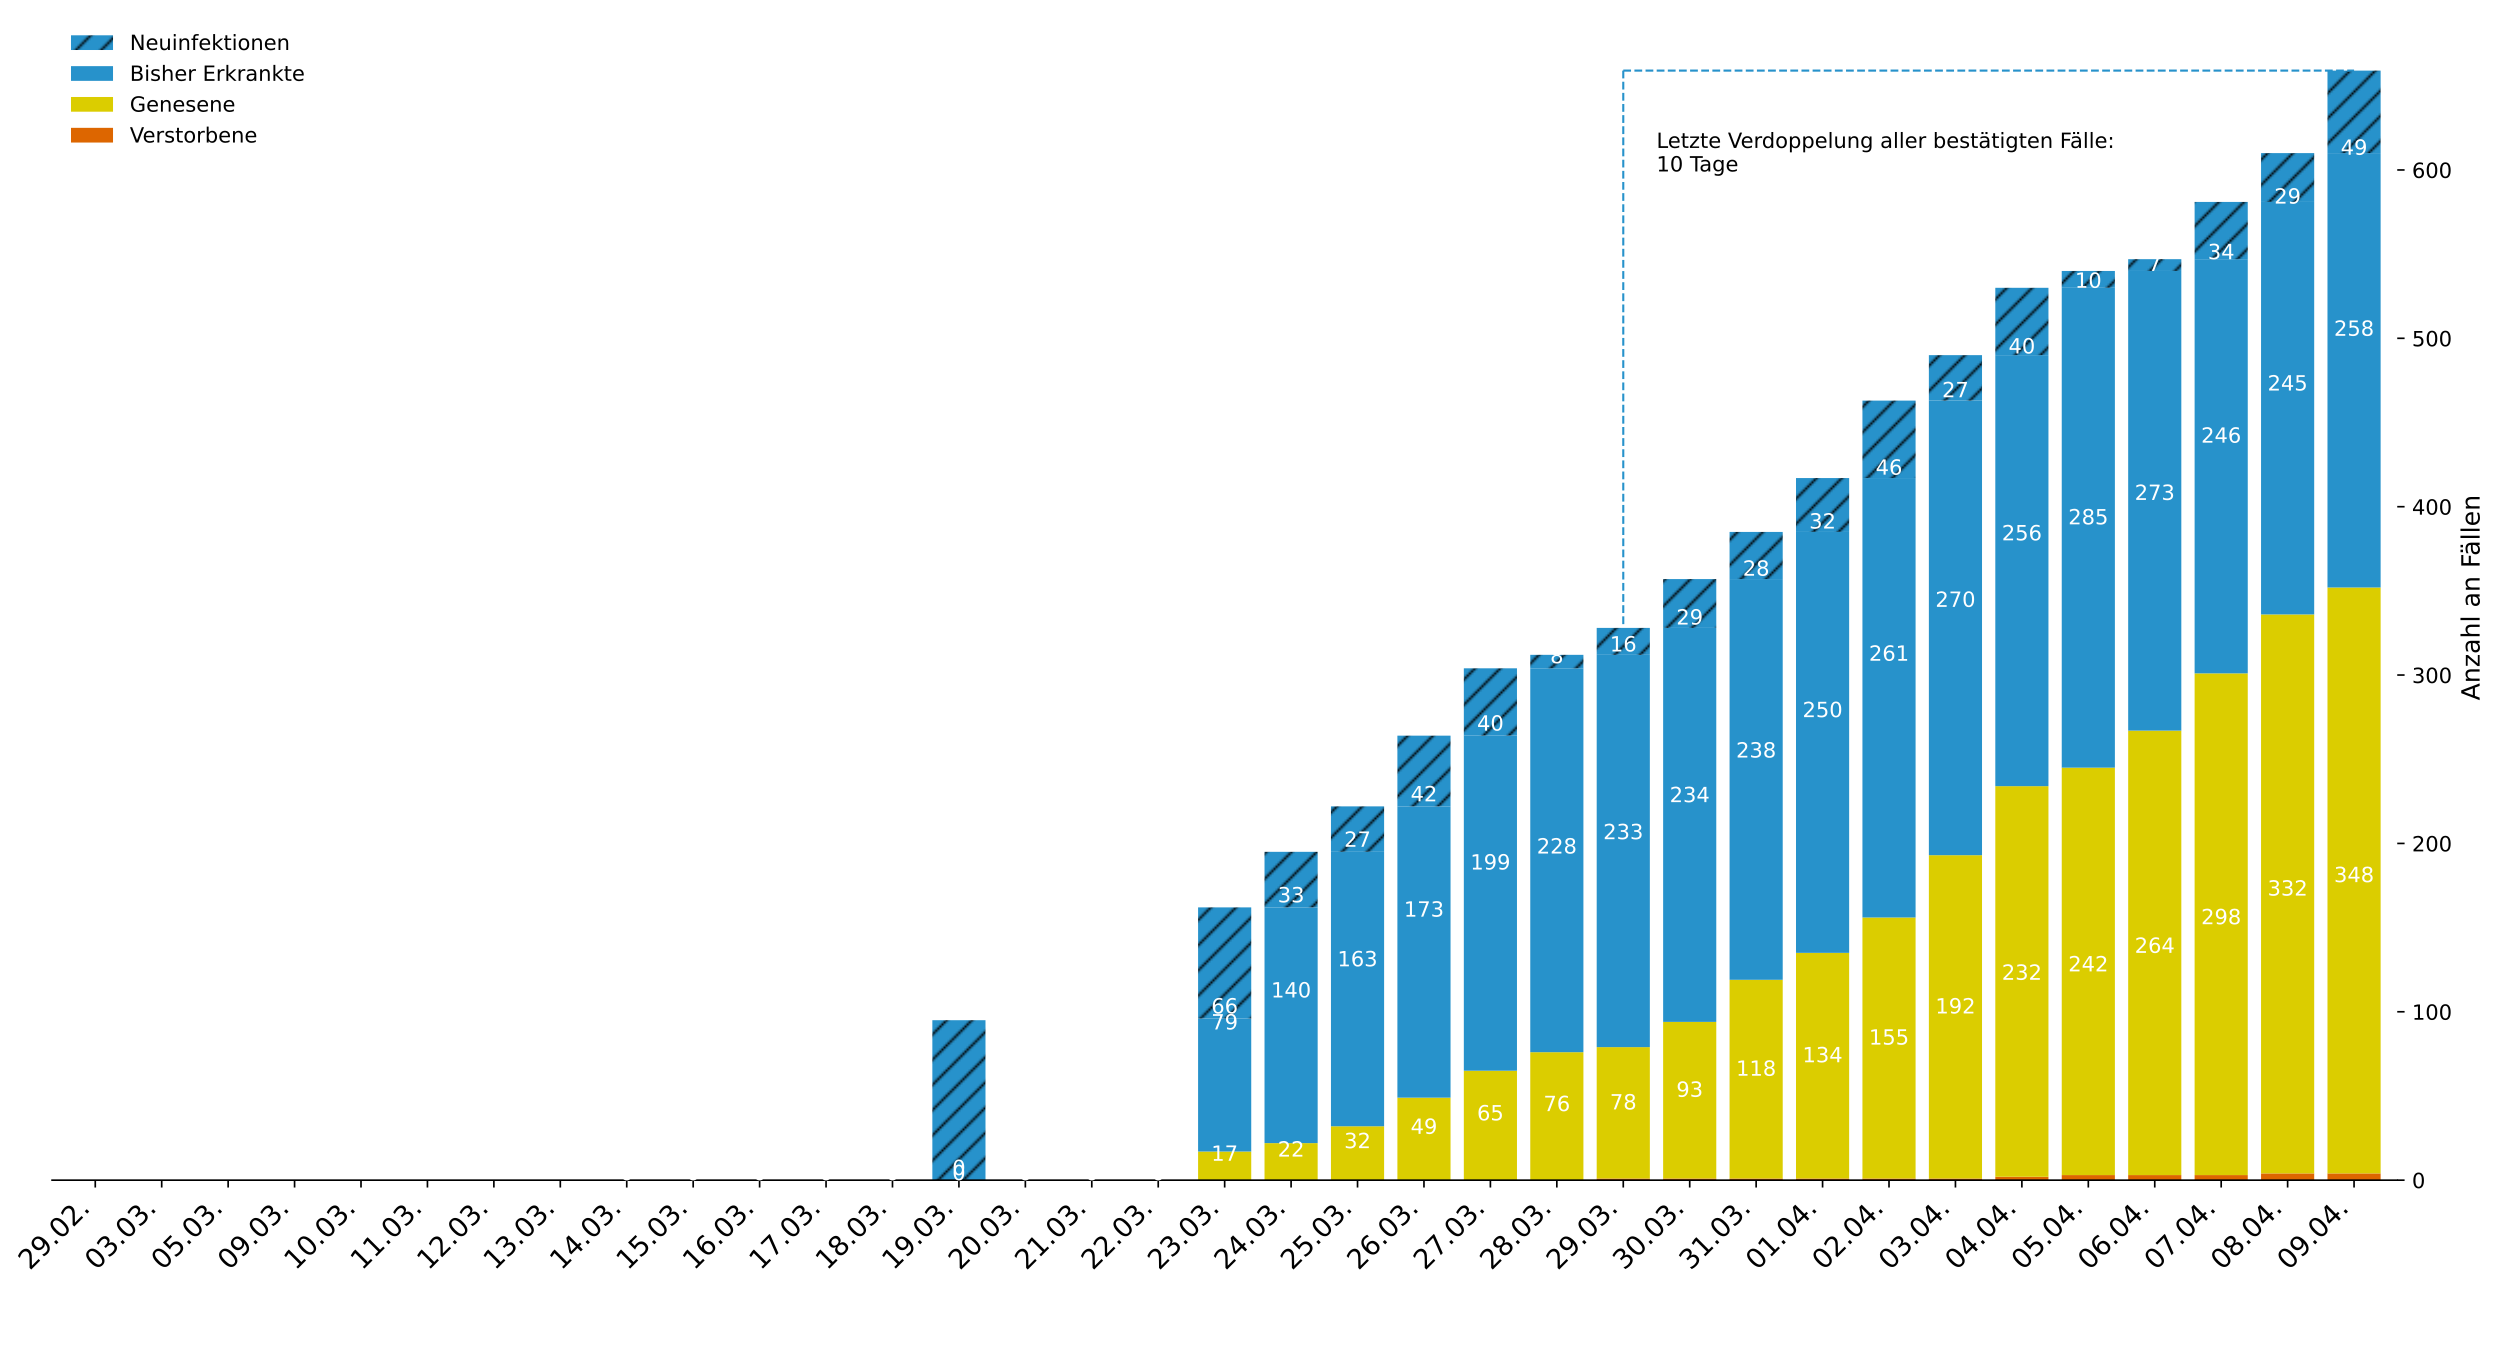 <?xml version="1.0" encoding="utf-8" standalone="no"?>
<!DOCTYPE svg PUBLIC "-//W3C//DTD SVG 1.1//EN"
  "http://www.w3.org/Graphics/SVG/1.1/DTD/svg11.dtd">
<!-- Created with matplotlib (https://matplotlib.org/) -->
<svg height="644.591pt" version="1.1" viewBox="0 0 1189.686 644.591" width="1189.686pt" xmlns="http://www.w3.org/2000/svg" xmlns:xlink="http://www.w3.org/1999/xlink">
 <defs>
  <style type="text/css">
*{stroke-linecap:butt;stroke-linejoin:round;}
  </style>
 </defs>
 <g id="figure_1">
  <g id="patch_1">
   <path d="M 0 644.591 
L 1189.686 644.591 
L 1189.686 0 
L 0 0 
z
" style="fill:#ffffff;"/>
  </g>
  <g id="axes_1">
   <g id="patch_2">
    <path d="M 24.784 561.6 
L 1140.784 561.6 
L 1140.784 7.2 
L 24.784 7.2 
z
" style="fill:#ffffff;"/>
   </g>
   <g id="patch_3">
    <path clip-path="url(#p768eb0c217)" d="M 32.688 561.6 
L 57.98 561.6 
L 57.98 561.6 
L 32.688 561.6 
z
" style="fill:url(#hf9acbb7d10);"/>
   </g>
   <g id="patch_4">
    <path clip-path="url(#p768eb0c217)" d="M 64.303 561.6 
L 89.595 561.6 
L 89.595 561.6 
L 64.303 561.6 
z
" style="fill:url(#hf9acbb7d10);"/>
   </g>
   <g id="patch_5">
    <path clip-path="url(#p768eb0c217)" d="M 95.918 561.6 
L 121.209 561.6 
L 121.209 561.6 
L 95.918 561.6 
z
" style="fill:url(#hf9acbb7d10);"/>
   </g>
   <g id="patch_6">
    <path clip-path="url(#p768eb0c217)" d="M 127.532 561.6 
L 152.824 561.6 
L 152.824 561.6 
L 127.532 561.6 
z
" style="fill:url(#hf9acbb7d10);"/>
   </g>
   <g id="patch_7">
    <path clip-path="url(#p768eb0c217)" d="M 159.147 561.6 
L 184.439 561.6 
L 184.439 561.6 
L 159.147 561.6 
z
" style="fill:url(#hf9acbb7d10);"/>
   </g>
   <g id="patch_8">
    <path clip-path="url(#p768eb0c217)" d="M 190.762 561.6 
L 216.054 561.6 
L 216.054 561.6 
L 190.762 561.6 
z
" style="fill:url(#hf9acbb7d10);"/>
   </g>
   <g id="patch_9">
    <path clip-path="url(#p768eb0c217)" d="M 222.377 561.6 
L 247.668 561.6 
L 247.668 561.6 
L 222.377 561.6 
z
" style="fill:url(#hf9acbb7d10);"/>
   </g>
   <g id="patch_10">
    <path clip-path="url(#p768eb0c217)" d="M 253.991 561.6 
L 279.283 561.6 
L 279.283 561.6 
L 253.991 561.6 
z
" style="fill:url(#hf9acbb7d10);"/>
   </g>
   <g id="patch_11">
    <path clip-path="url(#p768eb0c217)" d="M 285.606 561.6 
L 310.898 561.6 
L 310.898 561.6 
L 285.606 561.6 
z
" style="fill:url(#hf9acbb7d10);"/>
   </g>
   <g id="patch_12">
    <path clip-path="url(#p768eb0c217)" d="M 317.221 561.6 
L 342.513 561.6 
L 342.513 561.6 
L 317.221 561.6 
z
" style="fill:url(#hf9acbb7d10);"/>
   </g>
   <g id="patch_13">
    <path clip-path="url(#p768eb0c217)" d="M 348.835 561.6 
L 374.127 561.6 
L 374.127 561.6 
L 348.835 561.6 
z
" style="fill:url(#hf9acbb7d10);"/>
   </g>
   <g id="patch_14">
    <path clip-path="url(#p768eb0c217)" d="M 380.45 561.6 
L 405.742 561.6 
L 405.742 561.6 
L 380.45 561.6 
z
" style="fill:url(#hf9acbb7d10);"/>
   </g>
   <g id="patch_15">
    <path clip-path="url(#p768eb0c217)" d="M 412.065 561.6 
L 437.357 561.6 
L 437.357 561.6 
L 412.065 561.6 
z
" style="fill:url(#hf9acbb7d10);"/>
   </g>
   <g id="patch_16">
    <path clip-path="url(#p768eb0c217)" d="M 443.68 561.6 
L 468.971 561.6 
L 468.971 561.6 
L 443.68 561.6 
z
" style="fill:url(#hf9acbb7d10);"/>
   </g>
   <g id="patch_17">
    <path clip-path="url(#p768eb0c217)" d="M 475.294 561.6 
L 500.586 561.6 
L 500.586 561.6 
L 475.294 561.6 
z
" style="fill:url(#hf9acbb7d10);"/>
   </g>
   <g id="patch_18">
    <path clip-path="url(#p768eb0c217)" d="M 506.909 561.6 
L 532.201 561.6 
L 532.201 561.6 
L 506.909 561.6 
z
" style="fill:url(#hf9acbb7d10);"/>
   </g>
   <g id="patch_19">
    <path clip-path="url(#p768eb0c217)" d="M 538.524 561.6 
L 563.816 561.6 
L 563.816 561.6 
L 538.524 561.6 
z
" style="fill:url(#hf9acbb7d10);"/>
   </g>
   <g id="patch_20">
    <path clip-path="url(#p768eb0c217)" d="M 570.139 561.6 
L 595.43 561.6 
L 595.43 561.6 
L 570.139 561.6 
z
" style="fill:url(#hf9acbb7d10);"/>
   </g>
   <g id="patch_21">
    <path clip-path="url(#p768eb0c217)" d="M 601.753 561.6 
L 627.045 561.6 
L 627.045 561.6 
L 601.753 561.6 
z
" style="fill:url(#hf9acbb7d10);"/>
   </g>
   <g id="patch_22">
    <path clip-path="url(#p768eb0c217)" d="M 633.368 561.6 
L 658.66 561.6 
L 658.66 561.6 
L 633.368 561.6 
z
" style="fill:url(#hf9acbb7d10);"/>
   </g>
   <g id="patch_23">
    <path clip-path="url(#p768eb0c217)" d="M 664.983 561.6 
L 690.275 561.6 
L 690.275 561.6 
L 664.983 561.6 
z
" style="fill:url(#hf9acbb7d10);"/>
   </g>
   <g id="patch_24">
    <path clip-path="url(#p768eb0c217)" d="M 696.598 561.6 
L 721.889 561.6 
L 721.889 561.6 
L 696.598 561.6 
z
" style="fill:url(#hf9acbb7d10);"/>
   </g>
   <g id="patch_25">
    <path clip-path="url(#p768eb0c217)" d="M 728.212 561.6 
L 753.504 561.6 
L 753.504 561.6 
L 728.212 561.6 
z
" style="fill:url(#hf9acbb7d10);"/>
   </g>
   <g id="patch_26">
    <path clip-path="url(#p768eb0c217)" d="M 759.827 561.6 
L 785.119 561.6 
L 785.119 560.799 
L 759.827 560.799 
z
" style="fill:url(#hf9acbb7d10);"/>
   </g>
   <g id="patch_27">
    <path clip-path="url(#p768eb0c217)" d="M 791.442 561.6 
L 816.733 561.6 
L 816.733 560.799 
L 791.442 560.799 
z
" style="fill:url(#hf9acbb7d10);"/>
   </g>
   <g id="patch_28">
    <path clip-path="url(#p768eb0c217)" d="M 823.056 561.6 
L 848.348 561.6 
L 848.348 560.799 
L 823.056 560.799 
z
" style="fill:url(#hf9acbb7d10);"/>
   </g>
   <g id="patch_29">
    <path clip-path="url(#p768eb0c217)" d="M 854.671 561.6 
L 879.963 561.6 
L 879.963 560.799 
L 854.671 560.799 
z
" style="fill:url(#hf9acbb7d10);"/>
   </g>
   <g id="patch_30">
    <path clip-path="url(#p768eb0c217)" d="M 886.286 561.6 
L 911.578 561.6 
L 911.578 560.799 
L 886.286 560.799 
z
" style="fill:url(#hf9acbb7d10);"/>
   </g>
   <g id="patch_31">
    <path clip-path="url(#p768eb0c217)" d="M 917.901 561.6 
L 943.192 561.6 
L 943.192 560.799 
L 917.901 560.799 
z
" style="fill:url(#hf9acbb7d10);"/>
   </g>
   <g id="patch_32">
    <path clip-path="url(#p768eb0c217)" d="M 949.515 561.6 
L 974.807 561.6 
L 974.807 559.998 
L 949.515 559.998 
z
" style="fill:url(#hf9acbb7d10);"/>
   </g>
   <g id="patch_33">
    <path clip-path="url(#p768eb0c217)" d="M 981.13 561.6 
L 1006.422 561.6 
L 1006.422 559.196 
L 981.13 559.196 
z
" style="fill:url(#hf9acbb7d10);"/>
   </g>
   <g id="patch_34">
    <path clip-path="url(#p768eb0c217)" d="M 1012.745 561.6 
L 1038.037 561.6 
L 1038.037 559.196 
L 1012.745 559.196 
z
" style="fill:url(#hf9acbb7d10);"/>
   </g>
   <g id="patch_35">
    <path clip-path="url(#p768eb0c217)" d="M 1044.36 561.6 
L 1069.651 561.6 
L 1069.651 559.196 
L 1044.36 559.196 
z
" style="fill:url(#hf9acbb7d10);"/>
   </g>
   <g id="patch_36">
    <path clip-path="url(#p768eb0c217)" d="M 1075.974 561.6 
L 1101.266 561.6 
L 1101.266 558.395 
L 1075.974 558.395 
z
" style="fill:url(#hf9acbb7d10);"/>
   </g>
   <g id="patch_37">
    <path clip-path="url(#p768eb0c217)" d="M 1107.589 561.6 
L 1132.881 561.6 
L 1132.881 558.395 
L 1107.589 558.395 
z
" style="fill:url(#hf9acbb7d10);"/>
   </g>
   <g id="patch_38">
    <path clip-path="url(#p768eb0c217)" d="M 32.688 561.6 
L 57.98 561.6 
L 57.98 561.6 
L 32.688 561.6 
z
" style="fill:url(#h346036dd4c);"/>
   </g>
   <g id="patch_39">
    <path clip-path="url(#p768eb0c217)" d="M 64.303 561.6 
L 89.595 561.6 
L 89.595 561.6 
L 64.303 561.6 
z
" style="fill:url(#h346036dd4c);"/>
   </g>
   <g id="patch_40">
    <path clip-path="url(#p768eb0c217)" d="M 95.918 561.6 
L 121.209 561.6 
L 121.209 561.6 
L 95.918 561.6 
z
" style="fill:url(#h346036dd4c);"/>
   </g>
   <g id="patch_41">
    <path clip-path="url(#p768eb0c217)" d="M 127.532 561.6 
L 152.824 561.6 
L 152.824 561.6 
L 127.532 561.6 
z
" style="fill:url(#h346036dd4c);"/>
   </g>
   <g id="patch_42">
    <path clip-path="url(#p768eb0c217)" d="M 159.147 561.6 
L 184.439 561.6 
L 184.439 561.6 
L 159.147 561.6 
z
" style="fill:url(#h346036dd4c);"/>
   </g>
   <g id="patch_43">
    <path clip-path="url(#p768eb0c217)" d="M 190.762 561.6 
L 216.054 561.6 
L 216.054 561.6 
L 190.762 561.6 
z
" style="fill:url(#h346036dd4c);"/>
   </g>
   <g id="patch_44">
    <path clip-path="url(#p768eb0c217)" d="M 222.377 561.6 
L 247.668 561.6 
L 247.668 561.6 
L 222.377 561.6 
z
" style="fill:url(#h346036dd4c);"/>
   </g>
   <g id="patch_45">
    <path clip-path="url(#p768eb0c217)" d="M 253.991 561.6 
L 279.283 561.6 
L 279.283 561.6 
L 253.991 561.6 
z
" style="fill:url(#h346036dd4c);"/>
   </g>
   <g id="patch_46">
    <path clip-path="url(#p768eb0c217)" d="M 285.606 561.6 
L 310.898 561.6 
L 310.898 561.6 
L 285.606 561.6 
z
" style="fill:url(#h346036dd4c);"/>
   </g>
   <g id="patch_47">
    <path clip-path="url(#p768eb0c217)" d="M 317.221 561.6 
L 342.513 561.6 
L 342.513 561.6 
L 317.221 561.6 
z
" style="fill:url(#h346036dd4c);"/>
   </g>
   <g id="patch_48">
    <path clip-path="url(#p768eb0c217)" d="M 348.835 561.6 
L 374.127 561.6 
L 374.127 561.6 
L 348.835 561.6 
z
" style="fill:url(#h346036dd4c);"/>
   </g>
   <g id="patch_49">
    <path clip-path="url(#p768eb0c217)" d="M 380.45 561.6 
L 405.742 561.6 
L 405.742 561.6 
L 380.45 561.6 
z
" style="fill:url(#h346036dd4c);"/>
   </g>
   <g id="patch_50">
    <path clip-path="url(#p768eb0c217)" d="M 412.065 561.6 
L 437.357 561.6 
L 437.357 561.6 
L 412.065 561.6 
z
" style="fill:url(#h346036dd4c);"/>
   </g>
   <g id="patch_51">
    <path clip-path="url(#p768eb0c217)" d="M 443.68 561.6 
L 468.971 561.6 
L 468.971 561.6 
L 443.68 561.6 
z
" style="fill:url(#h346036dd4c);"/>
   </g>
   <g id="patch_52">
    <path clip-path="url(#p768eb0c217)" d="M 475.294 561.6 
L 500.586 561.6 
L 500.586 561.6 
L 475.294 561.6 
z
" style="fill:url(#h346036dd4c);"/>
   </g>
   <g id="patch_53">
    <path clip-path="url(#p768eb0c217)" d="M 506.909 561.6 
L 532.201 561.6 
L 532.201 561.6 
L 506.909 561.6 
z
" style="fill:url(#h346036dd4c);"/>
   </g>
   <g id="patch_54">
    <path clip-path="url(#p768eb0c217)" d="M 538.524 561.6 
L 563.816 561.6 
L 563.816 561.6 
L 538.524 561.6 
z
" style="fill:url(#h346036dd4c);"/>
   </g>
   <g id="patch_55">
    <path clip-path="url(#p768eb0c217)" d="M 570.139 561.6 
L 595.43 561.6 
L 595.43 547.979 
L 570.139 547.979 
z
" style="fill:url(#h346036dd4c);"/>
   </g>
   <g id="patch_56">
    <path clip-path="url(#p768eb0c217)" d="M 601.753 561.6 
L 627.045 561.6 
L 627.045 543.973 
L 601.753 543.973 
z
" style="fill:url(#h346036dd4c);"/>
   </g>
   <g id="patch_57">
    <path clip-path="url(#p768eb0c217)" d="M 633.368 561.6 
L 658.66 561.6 
L 658.66 535.961 
L 633.368 535.961 
z
" style="fill:url(#h346036dd4c);"/>
   </g>
   <g id="patch_58">
    <path clip-path="url(#p768eb0c217)" d="M 664.983 561.6 
L 690.275 561.6 
L 690.275 522.341 
L 664.983 522.341 
z
" style="fill:url(#h346036dd4c);"/>
   </g>
   <g id="patch_59">
    <path clip-path="url(#p768eb0c217)" d="M 696.598 561.6 
L 721.889 561.6 
L 721.889 509.521 
L 696.598 509.521 
z
" style="fill:url(#h346036dd4c);"/>
   </g>
   <g id="patch_60">
    <path clip-path="url(#p768eb0c217)" d="M 728.212 561.6 
L 753.504 561.6 
L 753.504 500.708 
L 728.212 500.708 
z
" style="fill:url(#h346036dd4c);"/>
   </g>
   <g id="patch_61">
    <path clip-path="url(#p768eb0c217)" d="M 759.827 560.799 
L 785.119 560.799 
L 785.119 498.304 
L 759.827 498.304 
z
" style="fill:url(#h346036dd4c);"/>
   </g>
   <g id="patch_62">
    <path clip-path="url(#p768eb0c217)" d="M 791.442 560.799 
L 816.733 560.799 
L 816.733 486.286 
L 791.442 486.286 
z
" style="fill:url(#h346036dd4c);"/>
   </g>
   <g id="patch_63">
    <path clip-path="url(#p768eb0c217)" d="M 823.056 560.799 
L 848.348 560.799 
L 848.348 466.256 
L 823.056 466.256 
z
" style="fill:url(#h346036dd4c);"/>
   </g>
   <g id="patch_64">
    <path clip-path="url(#p768eb0c217)" d="M 854.671 560.799 
L 879.963 560.799 
L 879.963 453.436 
L 854.671 453.436 
z
" style="fill:url(#h346036dd4c);"/>
   </g>
   <g id="patch_65">
    <path clip-path="url(#p768eb0c217)" d="M 886.286 560.799 
L 911.578 560.799 
L 911.578 436.611 
L 886.286 436.611 
z
" style="fill:url(#h346036dd4c);"/>
   </g>
   <g id="patch_66">
    <path clip-path="url(#p768eb0c217)" d="M 917.901 560.799 
L 943.192 560.799 
L 943.192 406.966 
L 917.901 406.966 
z
" style="fill:url(#h346036dd4c);"/>
   </g>
   <g id="patch_67">
    <path clip-path="url(#p768eb0c217)" d="M 949.515 559.998 
L 974.807 559.998 
L 974.807 374.116 
L 949.515 374.116 
z
" style="fill:url(#h346036dd4c);"/>
   </g>
   <g id="patch_68">
    <path clip-path="url(#p768eb0c217)" d="M 981.13 559.196 
L 1006.422 559.196 
L 1006.422 365.303 
L 981.13 365.303 
z
" style="fill:url(#h346036dd4c);"/>
   </g>
   <g id="patch_69">
    <path clip-path="url(#p768eb0c217)" d="M 1012.745 559.196 
L 1038.037 559.196 
L 1038.037 347.676 
L 1012.745 347.676 
z
" style="fill:url(#h346036dd4c);"/>
   </g>
   <g id="patch_70">
    <path clip-path="url(#p768eb0c217)" d="M 1044.36 559.196 
L 1069.651 559.196 
L 1069.651 320.435 
L 1044.36 320.435 
z
" style="fill:url(#h346036dd4c);"/>
   </g>
   <g id="patch_71">
    <path clip-path="url(#p768eb0c217)" d="M 1075.974 558.395 
L 1101.266 558.395 
L 1101.266 292.392 
L 1075.974 292.392 
z
" style="fill:url(#h346036dd4c);"/>
   </g>
   <g id="patch_72">
    <path clip-path="url(#p768eb0c217)" d="M 1107.589 558.395 
L 1132.881 558.395 
L 1132.881 279.573 
L 1107.589 279.573 
z
" style="fill:url(#h346036dd4c);"/>
   </g>
   <g id="patch_73">
    <path clip-path="url(#p768eb0c217)" d="M 32.688 561.6 
L 57.98 561.6 
L 57.98 561.6 
L 32.688 561.6 
z
" style="fill:url(#h1377d16f0c);"/>
   </g>
   <g id="patch_74">
    <path clip-path="url(#p768eb0c217)" d="M 64.303 561.6 
L 89.595 561.6 
L 89.595 561.6 
L 64.303 561.6 
z
" style="fill:url(#h1377d16f0c);"/>
   </g>
   <g id="patch_75">
    <path clip-path="url(#p768eb0c217)" d="M 95.918 561.6 
L 121.209 561.6 
L 121.209 561.6 
L 95.918 561.6 
z
" style="fill:url(#h1377d16f0c);"/>
   </g>
   <g id="patch_76">
    <path clip-path="url(#p768eb0c217)" d="M 127.532 561.6 
L 152.824 561.6 
L 152.824 561.6 
L 127.532 561.6 
z
" style="fill:url(#h1377d16f0c);"/>
   </g>
   <g id="patch_77">
    <path clip-path="url(#p768eb0c217)" d="M 159.147 561.6 
L 184.439 561.6 
L 184.439 561.6 
L 159.147 561.6 
z
" style="fill:url(#h1377d16f0c);"/>
   </g>
   <g id="patch_78">
    <path clip-path="url(#p768eb0c217)" d="M 190.762 561.6 
L 216.054 561.6 
L 216.054 561.6 
L 190.762 561.6 
z
" style="fill:url(#h1377d16f0c);"/>
   </g>
   <g id="patch_79">
    <path clip-path="url(#p768eb0c217)" d="M 222.377 561.6 
L 247.668 561.6 
L 247.668 561.6 
L 222.377 561.6 
z
" style="fill:url(#h1377d16f0c);"/>
   </g>
   <g id="patch_80">
    <path clip-path="url(#p768eb0c217)" d="M 253.991 561.6 
L 279.283 561.6 
L 279.283 561.6 
L 253.991 561.6 
z
" style="fill:url(#h1377d16f0c);"/>
   </g>
   <g id="patch_81">
    <path clip-path="url(#p768eb0c217)" d="M 285.606 561.6 
L 310.898 561.6 
L 310.898 561.6 
L 285.606 561.6 
z
" style="fill:url(#h1377d16f0c);"/>
   </g>
   <g id="patch_82">
    <path clip-path="url(#p768eb0c217)" d="M 317.221 561.6 
L 342.513 561.6 
L 342.513 561.6 
L 317.221 561.6 
z
" style="fill:url(#h1377d16f0c);"/>
   </g>
   <g id="patch_83">
    <path clip-path="url(#p768eb0c217)" d="M 348.835 561.6 
L 374.127 561.6 
L 374.127 561.6 
L 348.835 561.6 
z
" style="fill:url(#h1377d16f0c);"/>
   </g>
   <g id="patch_84">
    <path clip-path="url(#p768eb0c217)" d="M 380.45 561.6 
L 405.742 561.6 
L 405.742 561.6 
L 380.45 561.6 
z
" style="fill:url(#h1377d16f0c);"/>
   </g>
   <g id="patch_85">
    <path clip-path="url(#p768eb0c217)" d="M 412.065 561.6 
L 437.357 561.6 
L 437.357 561.6 
L 412.065 561.6 
z
" style="fill:url(#h1377d16f0c);"/>
   </g>
   <g id="patch_86">
    <path clip-path="url(#p768eb0c217)" d="M 443.68 561.6 
L 468.971 561.6 
L 468.971 561.6 
L 443.68 561.6 
z
" style="fill:url(#h1377d16f0c);"/>
   </g>
   <g id="patch_87">
    <path clip-path="url(#p768eb0c217)" d="M 475.294 561.6 
L 500.586 561.6 
L 500.586 561.6 
L 475.294 561.6 
z
" style="fill:url(#h1377d16f0c);"/>
   </g>
   <g id="patch_88">
    <path clip-path="url(#p768eb0c217)" d="M 506.909 561.6 
L 532.201 561.6 
L 532.201 561.6 
L 506.909 561.6 
z
" style="fill:url(#h1377d16f0c);"/>
   </g>
   <g id="patch_89">
    <path clip-path="url(#p768eb0c217)" d="M 538.524 561.6 
L 563.816 561.6 
L 563.816 561.6 
L 538.524 561.6 
z
" style="fill:url(#h1377d16f0c);"/>
   </g>
   <g id="patch_90">
    <path clip-path="url(#p768eb0c217)" d="M 570.139 547.979 
L 595.43 547.979 
L 595.43 484.683 
L 570.139 484.683 
z
" style="fill:url(#h1377d16f0c);"/>
   </g>
   <g id="patch_91">
    <path clip-path="url(#p768eb0c217)" d="M 601.753 543.973 
L 627.045 543.973 
L 627.045 431.803 
L 601.753 431.803 
z
" style="fill:url(#h1377d16f0c);"/>
   </g>
   <g id="patch_92">
    <path clip-path="url(#p768eb0c217)" d="M 633.368 535.961 
L 658.66 535.961 
L 658.66 405.363 
L 633.368 405.363 
z
" style="fill:url(#h1377d16f0c);"/>
   </g>
   <g id="patch_93">
    <path clip-path="url(#p768eb0c217)" d="M 664.983 522.341 
L 690.275 522.341 
L 690.275 383.731 
L 664.983 383.731 
z
" style="fill:url(#h1377d16f0c);"/>
   </g>
   <g id="patch_94">
    <path clip-path="url(#p768eb0c217)" d="M 696.598 509.521 
L 721.889 509.521 
L 721.889 350.08 
L 696.598 350.08 
z
" style="fill:url(#h1377d16f0c);"/>
   </g>
   <g id="patch_95">
    <path clip-path="url(#p768eb0c217)" d="M 728.212 500.708 
L 753.504 500.708 
L 753.504 318.031 
L 728.212 318.031 
z
" style="fill:url(#h1377d16f0c);"/>
   </g>
   <g id="patch_96">
    <path clip-path="url(#p768eb0c217)" d="M 759.827 498.304 
L 785.119 498.304 
L 785.119 311.621 
L 759.827 311.621 
z
" style="fill:url(#h1377d16f0c);"/>
   </g>
   <g id="patch_97">
    <path clip-path="url(#p768eb0c217)" d="M 791.442 486.286 
L 816.733 486.286 
L 816.733 298.802 
L 791.442 298.802 
z
" style="fill:url(#h1377d16f0c);"/>
   </g>
   <g id="patch_98">
    <path clip-path="url(#p768eb0c217)" d="M 823.056 466.256 
L 848.348 466.256 
L 848.348 275.567 
L 823.056 275.567 
z
" style="fill:url(#h1377d16f0c);"/>
   </g>
   <g id="patch_99">
    <path clip-path="url(#p768eb0c217)" d="M 854.671 453.436 
L 879.963 453.436 
L 879.963 253.133 
L 854.671 253.133 
z
" style="fill:url(#h1377d16f0c);"/>
   </g>
   <g id="patch_100">
    <path clip-path="url(#p768eb0c217)" d="M 886.286 436.611 
L 911.578 436.611 
L 911.578 227.494 
L 886.286 227.494 
z
" style="fill:url(#h1377d16f0c);"/>
   </g>
   <g id="patch_101">
    <path clip-path="url(#p768eb0c217)" d="M 917.901 406.966 
L 943.192 406.966 
L 943.192 190.638 
L 917.901 190.638 
z
" style="fill:url(#h1377d16f0c);"/>
   </g>
   <g id="patch_102">
    <path clip-path="url(#p768eb0c217)" d="M 949.515 374.116 
L 974.807 374.116 
L 974.807 169.005 
L 949.515 169.005 
z
" style="fill:url(#h1377d16f0c);"/>
   </g>
   <g id="patch_103">
    <path clip-path="url(#p768eb0c217)" d="M 981.13 365.303 
L 1006.422 365.303 
L 1006.422 136.957 
L 981.13 136.957 
z
" style="fill:url(#h1377d16f0c);"/>
   </g>
   <g id="patch_104">
    <path clip-path="url(#p768eb0c217)" d="M 1012.745 347.676 
L 1038.037 347.676 
L 1038.037 128.944 
L 1012.745 128.944 
z
" style="fill:url(#h1377d16f0c);"/>
   </g>
   <g id="patch_105">
    <path clip-path="url(#p768eb0c217)" d="M 1044.36 320.435 
L 1069.651 320.435 
L 1069.651 123.336 
L 1044.36 123.336 
z
" style="fill:url(#h1377d16f0c);"/>
   </g>
   <g id="patch_106">
    <path clip-path="url(#p768eb0c217)" d="M 1075.974 292.392 
L 1101.266 292.392 
L 1101.266 96.095 
L 1075.974 96.095 
z
" style="fill:url(#h1377d16f0c);"/>
   </g>
   <g id="patch_107">
    <path clip-path="url(#p768eb0c217)" d="M 1107.589 279.573 
L 1132.881 279.573 
L 1132.881 72.859 
L 1107.589 72.859 
z
" style="fill:url(#h1377d16f0c);"/>
   </g>
   <g id="patch_108">
    <path clip-path="url(#p768eb0c217)" d="M 32.688 561.6 
L 57.98 561.6 
L 57.98 561.6 
L 32.688 561.6 
z
" style="fill:url(#hbfc4692ea5);"/>
   </g>
   <g id="patch_109">
    <path clip-path="url(#p768eb0c217)" d="M 64.303 561.6 
L 89.595 561.6 
L 89.595 561.6 
L 64.303 561.6 
z
" style="fill:url(#hbfc4692ea5);"/>
   </g>
   <g id="patch_110">
    <path clip-path="url(#p768eb0c217)" d="M 95.918 561.6 
L 121.209 561.6 
L 121.209 561.6 
L 95.918 561.6 
z
" style="fill:url(#hbfc4692ea5);"/>
   </g>
   <g id="patch_111">
    <path clip-path="url(#p768eb0c217)" d="M 127.532 561.6 
L 152.824 561.6 
L 152.824 561.6 
L 127.532 561.6 
z
" style="fill:url(#hbfc4692ea5);"/>
   </g>
   <g id="patch_112">
    <path clip-path="url(#p768eb0c217)" d="M 159.147 561.6 
L 184.439 561.6 
L 184.439 561.6 
L 159.147 561.6 
z
" style="fill:url(#hbfc4692ea5);"/>
   </g>
   <g id="patch_113">
    <path clip-path="url(#p768eb0c217)" d="M 190.762 561.6 
L 216.054 561.6 
L 216.054 561.6 
L 190.762 561.6 
z
" style="fill:url(#hbfc4692ea5);"/>
   </g>
   <g id="patch_114">
    <path clip-path="url(#p768eb0c217)" d="M 222.377 561.6 
L 247.668 561.6 
L 247.668 561.6 
L 222.377 561.6 
z
" style="fill:url(#hbfc4692ea5);"/>
   </g>
   <g id="patch_115">
    <path clip-path="url(#p768eb0c217)" d="M 253.991 561.6 
L 279.283 561.6 
L 279.283 561.6 
L 253.991 561.6 
z
" style="fill:url(#hbfc4692ea5);"/>
   </g>
   <g id="patch_116">
    <path clip-path="url(#p768eb0c217)" d="M 285.606 561.6 
L 310.898 561.6 
L 310.898 561.6 
L 285.606 561.6 
z
" style="fill:url(#hbfc4692ea5);"/>
   </g>
   <g id="patch_117">
    <path clip-path="url(#p768eb0c217)" d="M 317.221 561.6 
L 342.513 561.6 
L 342.513 561.6 
L 317.221 561.6 
z
" style="fill:url(#hbfc4692ea5);"/>
   </g>
   <g id="patch_118">
    <path clip-path="url(#p768eb0c217)" d="M 348.835 561.6 
L 374.127 561.6 
L 374.127 561.6 
L 348.835 561.6 
z
" style="fill:url(#hbfc4692ea5);"/>
   </g>
   <g id="patch_119">
    <path clip-path="url(#p768eb0c217)" d="M 380.45 561.6 
L 405.742 561.6 
L 405.742 561.6 
L 380.45 561.6 
z
" style="fill:url(#hbfc4692ea5);"/>
   </g>
   <g id="patch_120">
    <path clip-path="url(#p768eb0c217)" d="M 412.065 561.6 
L 437.357 561.6 
L 437.357 561.6 
L 412.065 561.6 
z
" style="fill:url(#hbfc4692ea5);"/>
   </g>
   <g id="patch_121">
    <path clip-path="url(#p768eb0c217)" d="M 443.68 561.6 
L 468.971 561.6 
L 468.971 485.485 
L 443.68 485.485 
z
" style="fill:url(#hbfc4692ea5);"/>
   </g>
   <g id="patch_122">
    <path clip-path="url(#p768eb0c217)" d="M 475.294 561.6 
L 500.586 561.6 
L 500.586 561.6 
L 475.294 561.6 
z
" style="fill:url(#hbfc4692ea5);"/>
   </g>
   <g id="patch_123">
    <path clip-path="url(#p768eb0c217)" d="M 506.909 561.6 
L 532.201 561.6 
L 532.201 561.6 
L 506.909 561.6 
z
" style="fill:url(#hbfc4692ea5);"/>
   </g>
   <g id="patch_124">
    <path clip-path="url(#p768eb0c217)" d="M 538.524 561.6 
L 563.816 561.6 
L 563.816 561.6 
L 538.524 561.6 
z
" style="fill:url(#hbfc4692ea5);"/>
   </g>
   <g id="patch_125">
    <path clip-path="url(#p768eb0c217)" d="M 570.139 484.683 
L 595.43 484.683 
L 595.43 431.803 
L 570.139 431.803 
z
" style="fill:url(#hbfc4692ea5);"/>
   </g>
   <g id="patch_126">
    <path clip-path="url(#p768eb0c217)" d="M 601.753 431.803 
L 627.045 431.803 
L 627.045 405.363 
L 601.753 405.363 
z
" style="fill:url(#hbfc4692ea5);"/>
   </g>
   <g id="patch_127">
    <path clip-path="url(#p768eb0c217)" d="M 633.368 405.363 
L 658.66 405.363 
L 658.66 383.731 
L 633.368 383.731 
z
" style="fill:url(#hbfc4692ea5);"/>
   </g>
   <g id="patch_128">
    <path clip-path="url(#p768eb0c217)" d="M 664.983 383.731 
L 690.275 383.731 
L 690.275 350.08 
L 664.983 350.08 
z
" style="fill:url(#hbfc4692ea5);"/>
   </g>
   <g id="patch_129">
    <path clip-path="url(#p768eb0c217)" d="M 696.598 350.08 
L 721.889 350.08 
L 721.889 318.031 
L 696.598 318.031 
z
" style="fill:url(#hbfc4692ea5);"/>
   </g>
   <g id="patch_130">
    <path clip-path="url(#p768eb0c217)" d="M 728.212 318.031 
L 753.504 318.031 
L 753.504 311.621 
L 728.212 311.621 
z
" style="fill:url(#hbfc4692ea5);"/>
   </g>
   <g id="patch_131">
    <path clip-path="url(#p768eb0c217)" d="M 759.827 311.621 
L 785.119 311.621 
L 785.119 298.802 
L 759.827 298.802 
z
" style="fill:url(#hbfc4692ea5);"/>
   </g>
   <g id="patch_132">
    <path clip-path="url(#p768eb0c217)" d="M 791.442 298.802 
L 816.733 298.802 
L 816.733 275.567 
L 791.442 275.567 
z
" style="fill:url(#hbfc4692ea5);"/>
   </g>
   <g id="patch_133">
    <path clip-path="url(#p768eb0c217)" d="M 823.056 275.567 
L 848.348 275.567 
L 848.348 253.133 
L 823.056 253.133 
z
" style="fill:url(#hbfc4692ea5);"/>
   </g>
   <g id="patch_134">
    <path clip-path="url(#p768eb0c217)" d="M 854.671 253.133 
L 879.963 253.133 
L 879.963 227.494 
L 854.671 227.494 
z
" style="fill:url(#hbfc4692ea5);"/>
   </g>
   <g id="patch_135">
    <path clip-path="url(#p768eb0c217)" d="M 886.286 227.494 
L 911.578 227.494 
L 911.578 190.638 
L 886.286 190.638 
z
" style="fill:url(#hbfc4692ea5);"/>
   </g>
   <g id="patch_136">
    <path clip-path="url(#p768eb0c217)" d="M 917.901 190.638 
L 943.192 190.638 
L 943.192 169.005 
L 917.901 169.005 
z
" style="fill:url(#hbfc4692ea5);"/>
   </g>
   <g id="patch_137">
    <path clip-path="url(#p768eb0c217)" d="M 949.515 169.005 
L 974.807 169.005 
L 974.807 136.957 
L 949.515 136.957 
z
" style="fill:url(#hbfc4692ea5);"/>
   </g>
   <g id="patch_138">
    <path clip-path="url(#p768eb0c217)" d="M 981.13 136.957 
L 1006.422 136.957 
L 1006.422 128.944 
L 981.13 128.944 
z
" style="fill:url(#hbfc4692ea5);"/>
   </g>
   <g id="patch_139">
    <path clip-path="url(#p768eb0c217)" d="M 1012.745 128.944 
L 1038.037 128.944 
L 1038.037 123.336 
L 1012.745 123.336 
z
" style="fill:url(#hbfc4692ea5);"/>
   </g>
   <g id="patch_140">
    <path clip-path="url(#p768eb0c217)" d="M 1044.36 123.336 
L 1069.651 123.336 
L 1069.651 96.095 
L 1044.36 96.095 
z
" style="fill:url(#hbfc4692ea5);"/>
   </g>
   <g id="patch_141">
    <path clip-path="url(#p768eb0c217)" d="M 1075.974 96.095 
L 1101.266 96.095 
L 1101.266 72.859 
L 1075.974 72.859 
z
" style="fill:url(#hbfc4692ea5);"/>
   </g>
   <g id="patch_142">
    <path clip-path="url(#p768eb0c217)" d="M 1107.589 72.859 
L 1132.881 72.859 
L 1132.881 33.6 
L 1107.589 33.6 
z
" style="fill:url(#hbfc4692ea5);"/>
   </g>
   <g id="matplotlib.axis_1">
    <g id="xtick_1">
     <g id="line2d_1">
      <defs>
       <path d="M 0 0 
L 0 3.5 
" id="mc0a029b8fc" style="stroke:#000000;stroke-width:0.8;"/>
      </defs>
      <g>
       <use style="stroke:#000000;stroke-width:0.8;" x="45.334" xlink:href="#mc0a029b8fc" y="561.6"/>
      </g>
     </g>
     <g id="text_1">
      <!-- 29.02. -->
      <defs>
       <path d="M 19.188 8.297 
L 53.609 8.297 
L 53.609 0 
L 7.328 0 
L 7.328 8.297 
Q 12.938 14.109 22.625 23.891 
Q 32.328 33.688 34.812 36.531 
Q 39.547 41.844 41.422 45.531 
Q 43.312 49.219 43.312 52.781 
Q 43.312 58.594 39.234 62.25 
Q 35.156 65.922 28.609 65.922 
Q 23.969 65.922 18.812 64.312 
Q 13.672 62.703 7.812 59.422 
L 7.812 69.391 
Q 13.766 71.781 18.938 73 
Q 24.125 74.219 28.422 74.219 
Q 39.75 74.219 46.484 68.547 
Q 53.219 62.891 53.219 53.422 
Q 53.219 48.922 51.531 44.891 
Q 49.859 40.875 45.406 35.406 
Q 44.188 33.984 37.641 27.219 
Q 31.109 20.453 19.188 8.297 
z
" id="DejaVuSans-50"/>
       <path d="M 10.984 1.516 
L 10.984 10.5 
Q 14.703 8.734 18.5 7.812 
Q 22.312 6.891 25.984 6.891 
Q 35.75 6.891 40.891 13.453 
Q 46.047 20.016 46.781 33.406 
Q 43.953 29.203 39.594 26.953 
Q 35.25 24.703 29.984 24.703 
Q 19.047 24.703 12.672 31.312 
Q 6.297 37.938 6.297 49.422 
Q 6.297 60.641 12.938 67.422 
Q 19.578 74.219 30.609 74.219 
Q 43.266 74.219 49.922 64.516 
Q 56.594 54.828 56.594 36.375 
Q 56.594 19.141 48.406 8.859 
Q 40.234 -1.422 26.422 -1.422 
Q 22.703 -1.422 18.891 -0.688 
Q 15.094 0.047 10.984 1.516 
z
M 30.609 32.422 
Q 37.25 32.422 41.125 36.953 
Q 45.016 41.5 45.016 49.422 
Q 45.016 57.281 41.125 61.844 
Q 37.25 66.406 30.609 66.406 
Q 23.969 66.406 20.094 61.844 
Q 16.219 57.281 16.219 49.422 
Q 16.219 41.5 20.094 36.953 
Q 23.969 32.422 30.609 32.422 
z
" id="DejaVuSans-57"/>
       <path d="M 10.688 12.406 
L 21 12.406 
L 21 0 
L 10.688 0 
z
" id="DejaVuSans-46"/>
       <path d="M 31.781 66.406 
Q 24.172 66.406 20.328 58.906 
Q 16.5 51.422 16.5 36.375 
Q 16.5 21.391 20.328 13.891 
Q 24.172 6.391 31.781 6.391 
Q 39.453 6.391 43.281 13.891 
Q 47.125 21.391 47.125 36.375 
Q 47.125 51.422 43.281 58.906 
Q 39.453 66.406 31.781 66.406 
z
M 31.781 74.219 
Q 44.047 74.219 50.516 64.516 
Q 56.984 54.828 56.984 36.375 
Q 56.984 17.969 50.516 8.266 
Q 44.047 -1.422 31.781 -1.422 
Q 19.531 -1.422 13.062 8.266 
Q 6.594 17.969 6.594 36.375 
Q 6.594 54.828 13.062 64.516 
Q 19.531 74.219 31.781 74.219 
z
" id="DejaVuSans-48"/>
      </defs>
      <g transform="translate(14.185 604.822)rotate(-45)scale(0.13 -0.13)">
       <use xlink:href="#DejaVuSans-50"/>
       <use x="63.623" xlink:href="#DejaVuSans-57"/>
       <use x="127.246" xlink:href="#DejaVuSans-46"/>
       <use x="159.033" xlink:href="#DejaVuSans-48"/>
       <use x="222.656" xlink:href="#DejaVuSans-50"/>
       <use x="286.279" xlink:href="#DejaVuSans-46"/>
      </g>
     </g>
    </g>
    <g id="xtick_2">
     <g id="line2d_2">
      <g>
       <use style="stroke:#000000;stroke-width:0.8;" x="76.949" xlink:href="#mc0a029b8fc" y="561.6"/>
      </g>
     </g>
     <g id="text_2">
      <!-- 03.03. -->
      <defs>
       <path d="M 40.578 39.312 
Q 47.656 37.797 51.625 33 
Q 55.609 28.219 55.609 21.188 
Q 55.609 10.406 48.188 4.484 
Q 40.766 -1.422 27.094 -1.422 
Q 22.516 -1.422 17.656 -0.516 
Q 12.797 0.391 7.625 2.203 
L 7.625 11.719 
Q 11.719 9.328 16.594 8.109 
Q 21.484 6.891 26.812 6.891 
Q 36.078 6.891 40.938 10.547 
Q 45.797 14.203 45.797 21.188 
Q 45.797 27.641 41.281 31.266 
Q 36.766 34.906 28.719 34.906 
L 20.219 34.906 
L 20.219 43.016 
L 29.109 43.016 
Q 36.375 43.016 40.234 45.922 
Q 44.094 48.828 44.094 54.297 
Q 44.094 59.906 40.109 62.906 
Q 36.141 65.922 28.719 65.922 
Q 24.656 65.922 20.016 65.031 
Q 15.375 64.156 9.812 62.312 
L 9.812 71.094 
Q 15.438 72.656 20.344 73.438 
Q 25.25 74.219 29.594 74.219 
Q 40.828 74.219 47.359 69.109 
Q 53.906 64.016 53.906 55.328 
Q 53.906 49.266 50.438 45.094 
Q 46.969 40.922 40.578 39.312 
z
" id="DejaVuSans-51"/>
      </defs>
      <g transform="translate(45.8 604.822)rotate(-45)scale(0.13 -0.13)">
       <use xlink:href="#DejaVuSans-48"/>
       <use x="63.623" xlink:href="#DejaVuSans-51"/>
       <use x="127.246" xlink:href="#DejaVuSans-46"/>
       <use x="159.033" xlink:href="#DejaVuSans-48"/>
       <use x="222.656" xlink:href="#DejaVuSans-51"/>
       <use x="286.279" xlink:href="#DejaVuSans-46"/>
      </g>
     </g>
    </g>
    <g id="xtick_3">
     <g id="line2d_3">
      <g>
       <use style="stroke:#000000;stroke-width:0.8;" x="108.564" xlink:href="#mc0a029b8fc" y="561.6"/>
      </g>
     </g>
     <g id="text_3">
      <!-- 05.03. -->
      <defs>
       <path d="M 10.797 72.906 
L 49.516 72.906 
L 49.516 64.594 
L 19.828 64.594 
L 19.828 46.734 
Q 21.969 47.469 24.109 47.828 
Q 26.266 48.188 28.422 48.188 
Q 40.625 48.188 47.75 41.5 
Q 54.891 34.812 54.891 23.391 
Q 54.891 11.625 47.562 5.094 
Q 40.234 -1.422 26.906 -1.422 
Q 22.312 -1.422 17.547 -0.641 
Q 12.797 0.141 7.719 1.703 
L 7.719 11.625 
Q 12.109 9.234 16.797 8.062 
Q 21.484 6.891 26.703 6.891 
Q 35.156 6.891 40.078 11.328 
Q 45.016 15.766 45.016 23.391 
Q 45.016 31 40.078 35.438 
Q 35.156 39.891 26.703 39.891 
Q 22.75 39.891 18.812 39.016 
Q 14.891 38.141 10.797 36.281 
z
" id="DejaVuSans-53"/>
      </defs>
      <g transform="translate(77.414 604.822)rotate(-45)scale(0.13 -0.13)">
       <use xlink:href="#DejaVuSans-48"/>
       <use x="63.623" xlink:href="#DejaVuSans-53"/>
       <use x="127.246" xlink:href="#DejaVuSans-46"/>
       <use x="159.033" xlink:href="#DejaVuSans-48"/>
       <use x="222.656" xlink:href="#DejaVuSans-51"/>
       <use x="286.279" xlink:href="#DejaVuSans-46"/>
      </g>
     </g>
    </g>
    <g id="xtick_4">
     <g id="line2d_4">
      <g>
       <use style="stroke:#000000;stroke-width:0.8;" x="140.178" xlink:href="#mc0a029b8fc" y="561.6"/>
      </g>
     </g>
     <g id="text_4">
      <!-- 09.03. -->
      <g transform="translate(109.029 604.822)rotate(-45)scale(0.13 -0.13)">
       <use xlink:href="#DejaVuSans-48"/>
       <use x="63.623" xlink:href="#DejaVuSans-57"/>
       <use x="127.246" xlink:href="#DejaVuSans-46"/>
       <use x="159.033" xlink:href="#DejaVuSans-48"/>
       <use x="222.656" xlink:href="#DejaVuSans-51"/>
       <use x="286.279" xlink:href="#DejaVuSans-46"/>
      </g>
     </g>
    </g>
    <g id="xtick_5">
     <g id="line2d_5">
      <g>
       <use style="stroke:#000000;stroke-width:0.8;" x="171.793" xlink:href="#mc0a029b8fc" y="561.6"/>
      </g>
     </g>
     <g id="text_5">
      <!-- 10.03. -->
      <defs>
       <path d="M 12.406 8.297 
L 28.516 8.297 
L 28.516 63.922 
L 10.984 60.406 
L 10.984 69.391 
L 28.422 72.906 
L 38.281 72.906 
L 38.281 8.297 
L 54.391 8.297 
L 54.391 0 
L 12.406 0 
z
" id="DejaVuSans-49"/>
      </defs>
      <g transform="translate(140.644 604.822)rotate(-45)scale(0.13 -0.13)">
       <use xlink:href="#DejaVuSans-49"/>
       <use x="63.623" xlink:href="#DejaVuSans-48"/>
       <use x="127.246" xlink:href="#DejaVuSans-46"/>
       <use x="159.033" xlink:href="#DejaVuSans-48"/>
       <use x="222.656" xlink:href="#DejaVuSans-51"/>
       <use x="286.279" xlink:href="#DejaVuSans-46"/>
      </g>
     </g>
    </g>
    <g id="xtick_6">
     <g id="line2d_6">
      <g>
       <use style="stroke:#000000;stroke-width:0.8;" x="203.408" xlink:href="#mc0a029b8fc" y="561.6"/>
      </g>
     </g>
     <g id="text_6">
      <!-- 11.03. -->
      <g transform="translate(172.258 604.822)rotate(-45)scale(0.13 -0.13)">
       <use xlink:href="#DejaVuSans-49"/>
       <use x="63.623" xlink:href="#DejaVuSans-49"/>
       <use x="127.246" xlink:href="#DejaVuSans-46"/>
       <use x="159.033" xlink:href="#DejaVuSans-48"/>
       <use x="222.656" xlink:href="#DejaVuSans-51"/>
       <use x="286.279" xlink:href="#DejaVuSans-46"/>
      </g>
     </g>
    </g>
    <g id="xtick_7">
     <g id="line2d_7">
      <g>
       <use style="stroke:#000000;stroke-width:0.8;" x="235.022" xlink:href="#mc0a029b8fc" y="561.6"/>
      </g>
     </g>
     <g id="text_7">
      <!-- 12.03. -->
      <g transform="translate(203.873 604.822)rotate(-45)scale(0.13 -0.13)">
       <use xlink:href="#DejaVuSans-49"/>
       <use x="63.623" xlink:href="#DejaVuSans-50"/>
       <use x="127.246" xlink:href="#DejaVuSans-46"/>
       <use x="159.033" xlink:href="#DejaVuSans-48"/>
       <use x="222.656" xlink:href="#DejaVuSans-51"/>
       <use x="286.279" xlink:href="#DejaVuSans-46"/>
      </g>
     </g>
    </g>
    <g id="xtick_8">
     <g id="line2d_8">
      <g>
       <use style="stroke:#000000;stroke-width:0.8;" x="266.637" xlink:href="#mc0a029b8fc" y="561.6"/>
      </g>
     </g>
     <g id="text_8">
      <!-- 13.03. -->
      <g transform="translate(235.488 604.822)rotate(-45)scale(0.13 -0.13)">
       <use xlink:href="#DejaVuSans-49"/>
       <use x="63.623" xlink:href="#DejaVuSans-51"/>
       <use x="127.246" xlink:href="#DejaVuSans-46"/>
       <use x="159.033" xlink:href="#DejaVuSans-48"/>
       <use x="222.656" xlink:href="#DejaVuSans-51"/>
       <use x="286.279" xlink:href="#DejaVuSans-46"/>
      </g>
     </g>
    </g>
    <g id="xtick_9">
     <g id="line2d_9">
      <g>
       <use style="stroke:#000000;stroke-width:0.8;" x="298.252" xlink:href="#mc0a029b8fc" y="561.6"/>
      </g>
     </g>
     <g id="text_9">
      <!-- 14.03. -->
      <defs>
       <path d="M 37.797 64.312 
L 12.891 25.391 
L 37.797 25.391 
z
M 35.203 72.906 
L 47.609 72.906 
L 47.609 25.391 
L 58.016 25.391 
L 58.016 17.188 
L 47.609 17.188 
L 47.609 0 
L 37.797 0 
L 37.797 17.188 
L 4.891 17.188 
L 4.891 26.703 
z
" id="DejaVuSans-52"/>
      </defs>
      <g transform="translate(267.103 604.822)rotate(-45)scale(0.13 -0.13)">
       <use xlink:href="#DejaVuSans-49"/>
       <use x="63.623" xlink:href="#DejaVuSans-52"/>
       <use x="127.246" xlink:href="#DejaVuSans-46"/>
       <use x="159.033" xlink:href="#DejaVuSans-48"/>
       <use x="222.656" xlink:href="#DejaVuSans-51"/>
       <use x="286.279" xlink:href="#DejaVuSans-46"/>
      </g>
     </g>
    </g>
    <g id="xtick_10">
     <g id="line2d_10">
      <g>
       <use style="stroke:#000000;stroke-width:0.8;" x="329.867" xlink:href="#mc0a029b8fc" y="561.6"/>
      </g>
     </g>
     <g id="text_10">
      <!-- 15.03. -->
      <g transform="translate(298.717 604.822)rotate(-45)scale(0.13 -0.13)">
       <use xlink:href="#DejaVuSans-49"/>
       <use x="63.623" xlink:href="#DejaVuSans-53"/>
       <use x="127.246" xlink:href="#DejaVuSans-46"/>
       <use x="159.033" xlink:href="#DejaVuSans-48"/>
       <use x="222.656" xlink:href="#DejaVuSans-51"/>
       <use x="286.279" xlink:href="#DejaVuSans-46"/>
      </g>
     </g>
    </g>
    <g id="xtick_11">
     <g id="line2d_11">
      <g>
       <use style="stroke:#000000;stroke-width:0.8;" x="361.481" xlink:href="#mc0a029b8fc" y="561.6"/>
      </g>
     </g>
     <g id="text_11">
      <!-- 16.03. -->
      <defs>
       <path d="M 33.016 40.375 
Q 26.375 40.375 22.484 35.828 
Q 18.609 31.297 18.609 23.391 
Q 18.609 15.531 22.484 10.953 
Q 26.375 6.391 33.016 6.391 
Q 39.656 6.391 43.531 10.953 
Q 47.406 15.531 47.406 23.391 
Q 47.406 31.297 43.531 35.828 
Q 39.656 40.375 33.016 40.375 
z
M 52.594 71.297 
L 52.594 62.312 
Q 48.875 64.062 45.094 64.984 
Q 41.312 65.922 37.594 65.922 
Q 27.828 65.922 22.672 59.328 
Q 17.531 52.734 16.797 39.406 
Q 19.672 43.656 24.016 45.922 
Q 28.375 48.188 33.594 48.188 
Q 44.578 48.188 50.953 41.516 
Q 57.328 34.859 57.328 23.391 
Q 57.328 12.156 50.688 5.359 
Q 44.047 -1.422 33.016 -1.422 
Q 20.359 -1.422 13.672 8.266 
Q 6.984 17.969 6.984 36.375 
Q 6.984 53.656 15.188 63.938 
Q 23.391 74.219 37.203 74.219 
Q 40.922 74.219 44.703 73.484 
Q 48.484 72.75 52.594 71.297 
z
" id="DejaVuSans-54"/>
      </defs>
      <g transform="translate(330.332 604.822)rotate(-45)scale(0.13 -0.13)">
       <use xlink:href="#DejaVuSans-49"/>
       <use x="63.623" xlink:href="#DejaVuSans-54"/>
       <use x="127.246" xlink:href="#DejaVuSans-46"/>
       <use x="159.033" xlink:href="#DejaVuSans-48"/>
       <use x="222.656" xlink:href="#DejaVuSans-51"/>
       <use x="286.279" xlink:href="#DejaVuSans-46"/>
      </g>
     </g>
    </g>
    <g id="xtick_12">
     <g id="line2d_12">
      <g>
       <use style="stroke:#000000;stroke-width:0.8;" x="393.096" xlink:href="#mc0a029b8fc" y="561.6"/>
      </g>
     </g>
     <g id="text_12">
      <!-- 17.03. -->
      <defs>
       <path d="M 8.203 72.906 
L 55.078 72.906 
L 55.078 68.703 
L 28.609 0 
L 18.312 0 
L 43.219 64.594 
L 8.203 64.594 
z
" id="DejaVuSans-55"/>
      </defs>
      <g transform="translate(361.947 604.822)rotate(-45)scale(0.13 -0.13)">
       <use xlink:href="#DejaVuSans-49"/>
       <use x="63.623" xlink:href="#DejaVuSans-55"/>
       <use x="127.246" xlink:href="#DejaVuSans-46"/>
       <use x="159.033" xlink:href="#DejaVuSans-48"/>
       <use x="222.656" xlink:href="#DejaVuSans-51"/>
       <use x="286.279" xlink:href="#DejaVuSans-46"/>
      </g>
     </g>
    </g>
    <g id="xtick_13">
     <g id="line2d_13">
      <g>
       <use style="stroke:#000000;stroke-width:0.8;" x="424.711" xlink:href="#mc0a029b8fc" y="561.6"/>
      </g>
     </g>
     <g id="text_13">
      <!-- 18.03. -->
      <defs>
       <path d="M 31.781 34.625 
Q 24.75 34.625 20.719 30.859 
Q 16.703 27.094 16.703 20.516 
Q 16.703 13.922 20.719 10.156 
Q 24.75 6.391 31.781 6.391 
Q 38.812 6.391 42.859 10.172 
Q 46.922 13.969 46.922 20.516 
Q 46.922 27.094 42.891 30.859 
Q 38.875 34.625 31.781 34.625 
z
M 21.922 38.812 
Q 15.578 40.375 12.031 44.719 
Q 8.5 49.078 8.5 55.328 
Q 8.5 64.062 14.719 69.141 
Q 20.953 74.219 31.781 74.219 
Q 42.672 74.219 48.875 69.141 
Q 55.078 64.062 55.078 55.328 
Q 55.078 49.078 51.531 44.719 
Q 48 40.375 41.703 38.812 
Q 48.828 37.156 52.797 32.312 
Q 56.781 27.484 56.781 20.516 
Q 56.781 9.906 50.312 4.234 
Q 43.844 -1.422 31.781 -1.422 
Q 19.734 -1.422 13.25 4.234 
Q 6.781 9.906 6.781 20.516 
Q 6.781 27.484 10.781 32.312 
Q 14.797 37.156 21.922 38.812 
z
M 18.312 54.391 
Q 18.312 48.734 21.844 45.562 
Q 25.391 42.391 31.781 42.391 
Q 38.141 42.391 41.719 45.562 
Q 45.312 48.734 45.312 54.391 
Q 45.312 60.062 41.719 63.234 
Q 38.141 66.406 31.781 66.406 
Q 25.391 66.406 21.844 63.234 
Q 18.312 60.062 18.312 54.391 
z
" id="DejaVuSans-56"/>
      </defs>
      <g transform="translate(393.562 604.822)rotate(-45)scale(0.13 -0.13)">
       <use xlink:href="#DejaVuSans-49"/>
       <use x="63.623" xlink:href="#DejaVuSans-56"/>
       <use x="127.246" xlink:href="#DejaVuSans-46"/>
       <use x="159.033" xlink:href="#DejaVuSans-48"/>
       <use x="222.656" xlink:href="#DejaVuSans-51"/>
       <use x="286.279" xlink:href="#DejaVuSans-46"/>
      </g>
     </g>
    </g>
    <g id="xtick_14">
     <g id="line2d_14">
      <g>
       <use style="stroke:#000000;stroke-width:0.8;" x="456.326" xlink:href="#mc0a029b8fc" y="561.6"/>
      </g>
     </g>
     <g id="text_14">
      <!-- 19.03. -->
      <g transform="translate(425.176 604.822)rotate(-45)scale(0.13 -0.13)">
       <use xlink:href="#DejaVuSans-49"/>
       <use x="63.623" xlink:href="#DejaVuSans-57"/>
       <use x="127.246" xlink:href="#DejaVuSans-46"/>
       <use x="159.033" xlink:href="#DejaVuSans-48"/>
       <use x="222.656" xlink:href="#DejaVuSans-51"/>
       <use x="286.279" xlink:href="#DejaVuSans-46"/>
      </g>
     </g>
    </g>
    <g id="xtick_15">
     <g id="line2d_15">
      <g>
       <use style="stroke:#000000;stroke-width:0.8;" x="487.94" xlink:href="#mc0a029b8fc" y="561.6"/>
      </g>
     </g>
     <g id="text_15">
      <!-- 20.03. -->
      <g transform="translate(456.791 604.822)rotate(-45)scale(0.13 -0.13)">
       <use xlink:href="#DejaVuSans-50"/>
       <use x="63.623" xlink:href="#DejaVuSans-48"/>
       <use x="127.246" xlink:href="#DejaVuSans-46"/>
       <use x="159.033" xlink:href="#DejaVuSans-48"/>
       <use x="222.656" xlink:href="#DejaVuSans-51"/>
       <use x="286.279" xlink:href="#DejaVuSans-46"/>
      </g>
     </g>
    </g>
    <g id="xtick_16">
     <g id="line2d_16">
      <g>
       <use style="stroke:#000000;stroke-width:0.8;" x="519.555" xlink:href="#mc0a029b8fc" y="561.6"/>
      </g>
     </g>
     <g id="text_16">
      <!-- 21.03. -->
      <g transform="translate(488.406 604.822)rotate(-45)scale(0.13 -0.13)">
       <use xlink:href="#DejaVuSans-50"/>
       <use x="63.623" xlink:href="#DejaVuSans-49"/>
       <use x="127.246" xlink:href="#DejaVuSans-46"/>
       <use x="159.033" xlink:href="#DejaVuSans-48"/>
       <use x="222.656" xlink:href="#DejaVuSans-51"/>
       <use x="286.279" xlink:href="#DejaVuSans-46"/>
      </g>
     </g>
    </g>
    <g id="xtick_17">
     <g id="line2d_17">
      <g>
       <use style="stroke:#000000;stroke-width:0.8;" x="551.17" xlink:href="#mc0a029b8fc" y="561.6"/>
      </g>
     </g>
     <g id="text_17">
      <!-- 22.03. -->
      <g transform="translate(520.02 604.822)rotate(-45)scale(0.13 -0.13)">
       <use xlink:href="#DejaVuSans-50"/>
       <use x="63.623" xlink:href="#DejaVuSans-50"/>
       <use x="127.246" xlink:href="#DejaVuSans-46"/>
       <use x="159.033" xlink:href="#DejaVuSans-48"/>
       <use x="222.656" xlink:href="#DejaVuSans-51"/>
       <use x="286.279" xlink:href="#DejaVuSans-46"/>
      </g>
     </g>
    </g>
    <g id="xtick_18">
     <g id="line2d_18">
      <g>
       <use style="stroke:#000000;stroke-width:0.8;" x="582.784" xlink:href="#mc0a029b8fc" y="561.6"/>
      </g>
     </g>
     <g id="text_18">
      <!-- 23.03. -->
      <g transform="translate(551.635 604.822)rotate(-45)scale(0.13 -0.13)">
       <use xlink:href="#DejaVuSans-50"/>
       <use x="63.623" xlink:href="#DejaVuSans-51"/>
       <use x="127.246" xlink:href="#DejaVuSans-46"/>
       <use x="159.033" xlink:href="#DejaVuSans-48"/>
       <use x="222.656" xlink:href="#DejaVuSans-51"/>
       <use x="286.279" xlink:href="#DejaVuSans-46"/>
      </g>
     </g>
    </g>
    <g id="xtick_19">
     <g id="line2d_19">
      <g>
       <use style="stroke:#000000;stroke-width:0.8;" x="614.399" xlink:href="#mc0a029b8fc" y="561.6"/>
      </g>
     </g>
     <g id="text_19">
      <!-- 24.03. -->
      <g transform="translate(583.25 604.822)rotate(-45)scale(0.13 -0.13)">
       <use xlink:href="#DejaVuSans-50"/>
       <use x="63.623" xlink:href="#DejaVuSans-52"/>
       <use x="127.246" xlink:href="#DejaVuSans-46"/>
       <use x="159.033" xlink:href="#DejaVuSans-48"/>
       <use x="222.656" xlink:href="#DejaVuSans-51"/>
       <use x="286.279" xlink:href="#DejaVuSans-46"/>
      </g>
     </g>
    </g>
    <g id="xtick_20">
     <g id="line2d_20">
      <g>
       <use style="stroke:#000000;stroke-width:0.8;" x="646.014" xlink:href="#mc0a029b8fc" y="561.6"/>
      </g>
     </g>
     <g id="text_20">
      <!-- 25.03. -->
      <g transform="translate(614.865 604.822)rotate(-45)scale(0.13 -0.13)">
       <use xlink:href="#DejaVuSans-50"/>
       <use x="63.623" xlink:href="#DejaVuSans-53"/>
       <use x="127.246" xlink:href="#DejaVuSans-46"/>
       <use x="159.033" xlink:href="#DejaVuSans-48"/>
       <use x="222.656" xlink:href="#DejaVuSans-51"/>
       <use x="286.279" xlink:href="#DejaVuSans-46"/>
      </g>
     </g>
    </g>
    <g id="xtick_21">
     <g id="line2d_21">
      <g>
       <use style="stroke:#000000;stroke-width:0.8;" x="677.629" xlink:href="#mc0a029b8fc" y="561.6"/>
      </g>
     </g>
     <g id="text_21">
      <!-- 26.03. -->
      <g transform="translate(646.479 604.822)rotate(-45)scale(0.13 -0.13)">
       <use xlink:href="#DejaVuSans-50"/>
       <use x="63.623" xlink:href="#DejaVuSans-54"/>
       <use x="127.246" xlink:href="#DejaVuSans-46"/>
       <use x="159.033" xlink:href="#DejaVuSans-48"/>
       <use x="222.656" xlink:href="#DejaVuSans-51"/>
       <use x="286.279" xlink:href="#DejaVuSans-46"/>
      </g>
     </g>
    </g>
    <g id="xtick_22">
     <g id="line2d_22">
      <g>
       <use style="stroke:#000000;stroke-width:0.8;" x="709.243" xlink:href="#mc0a029b8fc" y="561.6"/>
      </g>
     </g>
     <g id="text_22">
      <!-- 27.03. -->
      <g transform="translate(678.094 604.822)rotate(-45)scale(0.13 -0.13)">
       <use xlink:href="#DejaVuSans-50"/>
       <use x="63.623" xlink:href="#DejaVuSans-55"/>
       <use x="127.246" xlink:href="#DejaVuSans-46"/>
       <use x="159.033" xlink:href="#DejaVuSans-48"/>
       <use x="222.656" xlink:href="#DejaVuSans-51"/>
       <use x="286.279" xlink:href="#DejaVuSans-46"/>
      </g>
     </g>
    </g>
    <g id="xtick_23">
     <g id="line2d_23">
      <g>
       <use style="stroke:#000000;stroke-width:0.8;" x="740.858" xlink:href="#mc0a029b8fc" y="561.6"/>
      </g>
     </g>
     <g id="text_23">
      <!-- 28.03. -->
      <g transform="translate(709.709 604.822)rotate(-45)scale(0.13 -0.13)">
       <use xlink:href="#DejaVuSans-50"/>
       <use x="63.623" xlink:href="#DejaVuSans-56"/>
       <use x="127.246" xlink:href="#DejaVuSans-46"/>
       <use x="159.033" xlink:href="#DejaVuSans-48"/>
       <use x="222.656" xlink:href="#DejaVuSans-51"/>
       <use x="286.279" xlink:href="#DejaVuSans-46"/>
      </g>
     </g>
    </g>
    <g id="xtick_24">
     <g id="line2d_24">
      <g>
       <use style="stroke:#000000;stroke-width:0.8;" x="772.473" xlink:href="#mc0a029b8fc" y="561.6"/>
      </g>
     </g>
     <g id="text_24">
      <!-- 29.03. -->
      <g transform="translate(741.324 604.822)rotate(-45)scale(0.13 -0.13)">
       <use xlink:href="#DejaVuSans-50"/>
       <use x="63.623" xlink:href="#DejaVuSans-57"/>
       <use x="127.246" xlink:href="#DejaVuSans-46"/>
       <use x="159.033" xlink:href="#DejaVuSans-48"/>
       <use x="222.656" xlink:href="#DejaVuSans-51"/>
       <use x="286.279" xlink:href="#DejaVuSans-46"/>
      </g>
     </g>
    </g>
    <g id="xtick_25">
     <g id="line2d_25">
      <g>
       <use style="stroke:#000000;stroke-width:0.8;" x="804.088" xlink:href="#mc0a029b8fc" y="561.6"/>
      </g>
     </g>
     <g id="text_25">
      <!-- 30.03. -->
      <g transform="translate(772.938 604.822)rotate(-45)scale(0.13 -0.13)">
       <use xlink:href="#DejaVuSans-51"/>
       <use x="63.623" xlink:href="#DejaVuSans-48"/>
       <use x="127.246" xlink:href="#DejaVuSans-46"/>
       <use x="159.033" xlink:href="#DejaVuSans-48"/>
       <use x="222.656" xlink:href="#DejaVuSans-51"/>
       <use x="286.279" xlink:href="#DejaVuSans-46"/>
      </g>
     </g>
    </g>
    <g id="xtick_26">
     <g id="line2d_26">
      <g>
       <use style="stroke:#000000;stroke-width:0.8;" x="835.702" xlink:href="#mc0a029b8fc" y="561.6"/>
      </g>
     </g>
     <g id="text_26">
      <!-- 31.03. -->
      <g transform="translate(804.553 604.822)rotate(-45)scale(0.13 -0.13)">
       <use xlink:href="#DejaVuSans-51"/>
       <use x="63.623" xlink:href="#DejaVuSans-49"/>
       <use x="127.246" xlink:href="#DejaVuSans-46"/>
       <use x="159.033" xlink:href="#DejaVuSans-48"/>
       <use x="222.656" xlink:href="#DejaVuSans-51"/>
       <use x="286.279" xlink:href="#DejaVuSans-46"/>
      </g>
     </g>
    </g>
    <g id="xtick_27">
     <g id="line2d_27">
      <g>
       <use style="stroke:#000000;stroke-width:0.8;" x="867.317" xlink:href="#mc0a029b8fc" y="561.6"/>
      </g>
     </g>
     <g id="text_27">
      <!-- 01.04. -->
      <g transform="translate(836.168 604.822)rotate(-45)scale(0.13 -0.13)">
       <use xlink:href="#DejaVuSans-48"/>
       <use x="63.623" xlink:href="#DejaVuSans-49"/>
       <use x="127.246" xlink:href="#DejaVuSans-46"/>
       <use x="159.033" xlink:href="#DejaVuSans-48"/>
       <use x="222.656" xlink:href="#DejaVuSans-52"/>
       <use x="286.279" xlink:href="#DejaVuSans-46"/>
      </g>
     </g>
    </g>
    <g id="xtick_28">
     <g id="line2d_28">
      <g>
       <use style="stroke:#000000;stroke-width:0.8;" x="898.932" xlink:href="#mc0a029b8fc" y="561.6"/>
      </g>
     </g>
     <g id="text_28">
      <!-- 02.04. -->
      <g transform="translate(867.783 604.822)rotate(-45)scale(0.13 -0.13)">
       <use xlink:href="#DejaVuSans-48"/>
       <use x="63.623" xlink:href="#DejaVuSans-50"/>
       <use x="127.246" xlink:href="#DejaVuSans-46"/>
       <use x="159.033" xlink:href="#DejaVuSans-48"/>
       <use x="222.656" xlink:href="#DejaVuSans-52"/>
       <use x="286.279" xlink:href="#DejaVuSans-46"/>
      </g>
     </g>
    </g>
    <g id="xtick_29">
     <g id="line2d_29">
      <g>
       <use style="stroke:#000000;stroke-width:0.8;" x="930.547" xlink:href="#mc0a029b8fc" y="561.6"/>
      </g>
     </g>
     <g id="text_29">
      <!-- 03.04. -->
      <g transform="translate(899.397 604.822)rotate(-45)scale(0.13 -0.13)">
       <use xlink:href="#DejaVuSans-48"/>
       <use x="63.623" xlink:href="#DejaVuSans-51"/>
       <use x="127.246" xlink:href="#DejaVuSans-46"/>
       <use x="159.033" xlink:href="#DejaVuSans-48"/>
       <use x="222.656" xlink:href="#DejaVuSans-52"/>
       <use x="286.279" xlink:href="#DejaVuSans-46"/>
      </g>
     </g>
    </g>
    <g id="xtick_30">
     <g id="line2d_30">
      <g>
       <use style="stroke:#000000;stroke-width:0.8;" x="962.161" xlink:href="#mc0a029b8fc" y="561.6"/>
      </g>
     </g>
     <g id="text_30">
      <!-- 04.04. -->
      <g transform="translate(931.012 604.822)rotate(-45)scale(0.13 -0.13)">
       <use xlink:href="#DejaVuSans-48"/>
       <use x="63.623" xlink:href="#DejaVuSans-52"/>
       <use x="127.246" xlink:href="#DejaVuSans-46"/>
       <use x="159.033" xlink:href="#DejaVuSans-48"/>
       <use x="222.656" xlink:href="#DejaVuSans-52"/>
       <use x="286.279" xlink:href="#DejaVuSans-46"/>
      </g>
     </g>
    </g>
    <g id="xtick_31">
     <g id="line2d_31">
      <g>
       <use style="stroke:#000000;stroke-width:0.8;" x="993.776" xlink:href="#mc0a029b8fc" y="561.6"/>
      </g>
     </g>
     <g id="text_31">
      <!-- 05.04. -->
      <g transform="translate(962.627 604.822)rotate(-45)scale(0.13 -0.13)">
       <use xlink:href="#DejaVuSans-48"/>
       <use x="63.623" xlink:href="#DejaVuSans-53"/>
       <use x="127.246" xlink:href="#DejaVuSans-46"/>
       <use x="159.033" xlink:href="#DejaVuSans-48"/>
       <use x="222.656" xlink:href="#DejaVuSans-52"/>
       <use x="286.279" xlink:href="#DejaVuSans-46"/>
      </g>
     </g>
    </g>
    <g id="xtick_32">
     <g id="line2d_32">
      <g>
       <use style="stroke:#000000;stroke-width:0.8;" x="1025.391" xlink:href="#mc0a029b8fc" y="561.6"/>
      </g>
     </g>
     <g id="text_32">
      <!-- 06.04. -->
      <g transform="translate(994.241 604.822)rotate(-45)scale(0.13 -0.13)">
       <use xlink:href="#DejaVuSans-48"/>
       <use x="63.623" xlink:href="#DejaVuSans-54"/>
       <use x="127.246" xlink:href="#DejaVuSans-46"/>
       <use x="159.033" xlink:href="#DejaVuSans-48"/>
       <use x="222.656" xlink:href="#DejaVuSans-52"/>
       <use x="286.279" xlink:href="#DejaVuSans-46"/>
      </g>
     </g>
    </g>
    <g id="xtick_33">
     <g id="line2d_33">
      <g>
       <use style="stroke:#000000;stroke-width:0.8;" x="1057.005" xlink:href="#mc0a029b8fc" y="561.6"/>
      </g>
     </g>
     <g id="text_33">
      <!-- 07.04. -->
      <g transform="translate(1025.856 604.822)rotate(-45)scale(0.13 -0.13)">
       <use xlink:href="#DejaVuSans-48"/>
       <use x="63.623" xlink:href="#DejaVuSans-55"/>
       <use x="127.246" xlink:href="#DejaVuSans-46"/>
       <use x="159.033" xlink:href="#DejaVuSans-48"/>
       <use x="222.656" xlink:href="#DejaVuSans-52"/>
       <use x="286.279" xlink:href="#DejaVuSans-46"/>
      </g>
     </g>
    </g>
    <g id="xtick_34">
     <g id="line2d_34">
      <g>
       <use style="stroke:#000000;stroke-width:0.8;" x="1088.62" xlink:href="#mc0a029b8fc" y="561.6"/>
      </g>
     </g>
     <g id="text_34">
      <!-- 08.04. -->
      <g transform="translate(1057.471 604.822)rotate(-45)scale(0.13 -0.13)">
       <use xlink:href="#DejaVuSans-48"/>
       <use x="63.623" xlink:href="#DejaVuSans-56"/>
       <use x="127.246" xlink:href="#DejaVuSans-46"/>
       <use x="159.033" xlink:href="#DejaVuSans-48"/>
       <use x="222.656" xlink:href="#DejaVuSans-52"/>
       <use x="286.279" xlink:href="#DejaVuSans-46"/>
      </g>
     </g>
    </g>
    <g id="xtick_35">
     <g id="line2d_35">
      <g>
       <use style="stroke:#000000;stroke-width:0.8;" x="1120.235" xlink:href="#mc0a029b8fc" y="561.6"/>
      </g>
     </g>
     <g id="text_35">
      <!-- 09.04. -->
      <g transform="translate(1089.086 604.822)rotate(-45)scale(0.13 -0.13)">
       <use xlink:href="#DejaVuSans-48"/>
       <use x="63.623" xlink:href="#DejaVuSans-57"/>
       <use x="127.246" xlink:href="#DejaVuSans-46"/>
       <use x="159.033" xlink:href="#DejaVuSans-48"/>
       <use x="222.656" xlink:href="#DejaVuSans-52"/>
       <use x="286.279" xlink:href="#DejaVuSans-46"/>
      </g>
     </g>
    </g>
   </g>
   <g id="matplotlib.axis_2">
    <g id="ytick_1">
     <g id="line2d_36">
      <defs>
       <path d="M 0 0 
L 3.5 0 
" id="m0d920d7934" style="stroke:#000000;stroke-width:0.8;"/>
      </defs>
      <g>
       <use style="stroke:#000000;stroke-width:0.8;" x="1140.784" xlink:href="#m0d920d7934" y="561.6"/>
      </g>
     </g>
     <g id="text_36">
      <!-- 0 -->
      <g transform="translate(1147.784 565.399)scale(0.1 -0.1)">
       <use xlink:href="#DejaVuSans-48"/>
      </g>
     </g>
    </g>
    <g id="ytick_2">
     <g id="line2d_37">
      <g>
       <use style="stroke:#000000;stroke-width:0.8;" x="1140.784" xlink:href="#m0d920d7934" y="481.479"/>
      </g>
     </g>
     <g id="text_37">
      <!-- 100 -->
      <g transform="translate(1147.784 485.278)scale(0.1 -0.1)">
       <use xlink:href="#DejaVuSans-49"/>
       <use x="63.623" xlink:href="#DejaVuSans-48"/>
       <use x="127.246" xlink:href="#DejaVuSans-48"/>
      </g>
     </g>
    </g>
    <g id="ytick_3">
     <g id="line2d_38">
      <g>
       <use style="stroke:#000000;stroke-width:0.8;" x="1140.784" xlink:href="#m0d920d7934" y="401.357"/>
      </g>
     </g>
     <g id="text_38">
      <!-- 200 -->
      <g transform="translate(1147.784 405.156)scale(0.1 -0.1)">
       <use xlink:href="#DejaVuSans-50"/>
       <use x="63.623" xlink:href="#DejaVuSans-48"/>
       <use x="127.246" xlink:href="#DejaVuSans-48"/>
      </g>
     </g>
    </g>
    <g id="ytick_4">
     <g id="line2d_39">
      <g>
       <use style="stroke:#000000;stroke-width:0.8;" x="1140.784" xlink:href="#m0d920d7934" y="321.236"/>
      </g>
     </g>
     <g id="text_39">
      <!-- 300 -->
      <g transform="translate(1147.784 325.035)scale(0.1 -0.1)">
       <use xlink:href="#DejaVuSans-51"/>
       <use x="63.623" xlink:href="#DejaVuSans-48"/>
       <use x="127.246" xlink:href="#DejaVuSans-48"/>
      </g>
     </g>
    </g>
    <g id="ytick_5">
     <g id="line2d_40">
      <g>
       <use style="stroke:#000000;stroke-width:0.8;" x="1140.784" xlink:href="#m0d920d7934" y="241.114"/>
      </g>
     </g>
     <g id="text_40">
      <!-- 400 -->
      <g transform="translate(1147.784 244.914)scale(0.1 -0.1)">
       <use xlink:href="#DejaVuSans-52"/>
       <use x="63.623" xlink:href="#DejaVuSans-48"/>
       <use x="127.246" xlink:href="#DejaVuSans-48"/>
      </g>
     </g>
    </g>
    <g id="ytick_6">
     <g id="line2d_41">
      <g>
       <use style="stroke:#000000;stroke-width:0.8;" x="1140.784" xlink:href="#m0d920d7934" y="160.993"/>
      </g>
     </g>
     <g id="text_41">
      <!-- 500 -->
      <g transform="translate(1147.784 164.792)scale(0.1 -0.1)">
       <use xlink:href="#DejaVuSans-53"/>
       <use x="63.623" xlink:href="#DejaVuSans-48"/>
       <use x="127.246" xlink:href="#DejaVuSans-48"/>
      </g>
     </g>
    </g>
    <g id="ytick_7">
     <g id="line2d_42">
      <g>
       <use style="stroke:#000000;stroke-width:0.8;" x="1140.784" xlink:href="#m0d920d7934" y="80.872"/>
      </g>
     </g>
     <g id="text_42">
      <!-- 600 -->
      <g transform="translate(1147.784 84.671)scale(0.1 -0.1)">
       <use xlink:href="#DejaVuSans-54"/>
       <use x="63.623" xlink:href="#DejaVuSans-48"/>
       <use x="127.246" xlink:href="#DejaVuSans-48"/>
      </g>
     </g>
    </g>
    <g id="text_43">
     <!-- Anzahl an Fällen -->
     <defs>
      <path d="M 34.188 63.188 
L 20.797 26.906 
L 47.609 26.906 
z
M 28.609 72.906 
L 39.797 72.906 
L 67.578 0 
L 57.328 0 
L 50.688 18.703 
L 17.828 18.703 
L 11.188 0 
L 0.781 0 
z
" id="DejaVuSans-65"/>
      <path d="M 54.891 33.016 
L 54.891 0 
L 45.906 0 
L 45.906 32.719 
Q 45.906 40.484 42.875 44.328 
Q 39.844 48.188 33.797 48.188 
Q 26.516 48.188 22.312 43.547 
Q 18.109 38.922 18.109 30.906 
L 18.109 0 
L 9.078 0 
L 9.078 54.688 
L 18.109 54.688 
L 18.109 46.188 
Q 21.344 51.125 25.703 53.562 
Q 30.078 56 35.797 56 
Q 45.219 56 50.047 50.172 
Q 54.891 44.344 54.891 33.016 
z
" id="DejaVuSans-110"/>
      <path d="M 5.516 54.688 
L 48.188 54.688 
L 48.188 46.484 
L 14.406 7.172 
L 48.188 7.172 
L 48.188 0 
L 4.297 0 
L 4.297 8.203 
L 38.094 47.516 
L 5.516 47.516 
z
" id="DejaVuSans-122"/>
      <path d="M 34.281 27.484 
Q 23.391 27.484 19.188 25 
Q 14.984 22.516 14.984 16.5 
Q 14.984 11.719 18.141 8.906 
Q 21.297 6.109 26.703 6.109 
Q 34.188 6.109 38.703 11.406 
Q 43.219 16.703 43.219 25.484 
L 43.219 27.484 
z
M 52.203 31.203 
L 52.203 0 
L 43.219 0 
L 43.219 8.297 
Q 40.141 3.328 35.547 0.953 
Q 30.953 -1.422 24.312 -1.422 
Q 15.922 -1.422 10.953 3.297 
Q 6 8.016 6 15.922 
Q 6 25.141 12.172 29.828 
Q 18.359 34.516 30.609 34.516 
L 43.219 34.516 
L 43.219 35.406 
Q 43.219 41.609 39.141 45 
Q 35.062 48.391 27.688 48.391 
Q 23 48.391 18.547 47.266 
Q 14.109 46.141 10.016 43.891 
L 10.016 52.203 
Q 14.938 54.109 19.578 55.047 
Q 24.219 56 28.609 56 
Q 40.484 56 46.344 49.844 
Q 52.203 43.703 52.203 31.203 
z
" id="DejaVuSans-97"/>
      <path d="M 54.891 33.016 
L 54.891 0 
L 45.906 0 
L 45.906 32.719 
Q 45.906 40.484 42.875 44.328 
Q 39.844 48.188 33.797 48.188 
Q 26.516 48.188 22.312 43.547 
Q 18.109 38.922 18.109 30.906 
L 18.109 0 
L 9.078 0 
L 9.078 75.984 
L 18.109 75.984 
L 18.109 46.188 
Q 21.344 51.125 25.703 53.562 
Q 30.078 56 35.797 56 
Q 45.219 56 50.047 50.172 
Q 54.891 44.344 54.891 33.016 
z
" id="DejaVuSans-104"/>
      <path d="M 9.422 75.984 
L 18.406 75.984 
L 18.406 0 
L 9.422 0 
z
" id="DejaVuSans-108"/>
      <path id="DejaVuSans-32"/>
      <path d="M 9.812 72.906 
L 51.703 72.906 
L 51.703 64.594 
L 19.672 64.594 
L 19.672 43.109 
L 48.578 43.109 
L 48.578 34.812 
L 19.672 34.812 
L 19.672 0 
L 9.812 0 
z
" id="DejaVuSans-70"/>
      <path d="M 34.281 27.484 
Q 23.391 27.484 19.188 25 
Q 14.984 22.516 14.984 16.5 
Q 14.984 11.719 18.141 8.906 
Q 21.297 6.109 26.703 6.109 
Q 34.188 6.109 38.703 11.406 
Q 43.219 16.703 43.219 25.484 
L 43.219 27.484 
z
M 52.203 31.203 
L 52.203 0 
L 43.219 0 
L 43.219 8.297 
Q 40.141 3.328 35.547 0.953 
Q 30.953 -1.422 24.312 -1.422 
Q 15.922 -1.422 10.953 3.297 
Q 6 8.016 6 15.922 
Q 6 25.141 12.172 29.828 
Q 18.359 34.516 30.609 34.516 
L 43.219 34.516 
L 43.219 35.406 
Q 43.219 41.609 39.141 45 
Q 35.062 48.391 27.688 48.391 
Q 23 48.391 18.547 47.266 
Q 14.109 46.141 10.016 43.891 
L 10.016 52.203 
Q 14.938 54.109 19.578 55.047 
Q 24.219 56 28.609 56 
Q 40.484 56 46.344 49.844 
Q 52.203 43.703 52.203 31.203 
z
M 33.594 75.781 
L 43.5 75.781 
L 43.5 65.922 
L 33.594 65.922 
z
M 14.5 75.781 
L 24.406 75.781 
L 24.406 65.922 
L 14.5 65.922 
z
" id="DejaVuSans-228"/>
      <path d="M 56.203 29.594 
L 56.203 25.203 
L 14.891 25.203 
Q 15.484 15.922 20.484 11.062 
Q 25.484 6.203 34.422 6.203 
Q 39.594 6.203 44.453 7.469 
Q 49.312 8.734 54.109 11.281 
L 54.109 2.781 
Q 49.266 0.734 44.188 -0.344 
Q 39.109 -1.422 33.891 -1.422 
Q 20.797 -1.422 13.156 6.188 
Q 5.516 13.812 5.516 26.812 
Q 5.516 40.234 12.766 48.109 
Q 20.016 56 32.328 56 
Q 43.359 56 49.781 48.891 
Q 56.203 41.797 56.203 29.594 
z
M 47.219 32.234 
Q 47.125 39.594 43.094 43.984 
Q 39.062 48.391 32.422 48.391 
Q 24.906 48.391 20.391 44.141 
Q 15.875 39.891 15.188 32.172 
z
" id="DejaVuSans-101"/>
     </defs>
     <g transform="translate(1179.99 333.304)rotate(-90)scale(0.12 -0.12)">
      <use xlink:href="#DejaVuSans-65"/>
      <use x="68.408" xlink:href="#DejaVuSans-110"/>
      <use x="131.787" xlink:href="#DejaVuSans-122"/>
      <use x="184.277" xlink:href="#DejaVuSans-97"/>
      <use x="245.557" xlink:href="#DejaVuSans-104"/>
      <use x="308.936" xlink:href="#DejaVuSans-108"/>
      <use x="336.719" xlink:href="#DejaVuSans-32"/>
      <use x="368.506" xlink:href="#DejaVuSans-97"/>
      <use x="429.785" xlink:href="#DejaVuSans-110"/>
      <use x="493.164" xlink:href="#DejaVuSans-32"/>
      <use x="524.951" xlink:href="#DejaVuSans-70"/>
      <use x="573.346" xlink:href="#DejaVuSans-228"/>
      <use x="634.625" xlink:href="#DejaVuSans-108"/>
      <use x="662.408" xlink:href="#DejaVuSans-108"/>
      <use x="690.191" xlink:href="#DejaVuSans-101"/>
      <use x="751.715" xlink:href="#DejaVuSans-110"/>
     </g>
    </g>
   </g>
   <g id="LineCollection_1">
    <path clip-path="url(#p768eb0c217)" d="M 772.473 33.6 
L 1120.235 33.6 
" style="fill:none;stroke:#2792cb;stroke-dasharray:3.7,1.6;stroke-dashoffset:0;"/>
   </g>
   <g id="LineCollection_2">
    <path clip-path="url(#p768eb0c217)" d="M 772.473 33.6 
L 772.473 297.6 
" style="fill:none;stroke:#2792cb;stroke-dasharray:3.7,1.6;stroke-dashoffset:0;"/>
   </g>
   <g id="patch_143">
    <path d="M 24.784 561.6 
L 1140.784 561.6 
" style="fill:none;stroke:#000000;stroke-linecap:square;stroke-linejoin:miter;stroke-width:0.8;"/>
   </g>
   <g id="text_44">
    <!-- 0 -->
    <g style="fill:#ffffff;" transform="translate(263.456 559.196)scale(0.1 -0.1)">
     <use xlink:href="#DejaVuSans-48"/>
    </g>
   </g>
   <g id="text_45">
    <!-- 0 -->
    <g style="fill:#ffffff;" transform="translate(295.071 559.196)scale(0.1 -0.1)">
     <use xlink:href="#DejaVuSans-48"/>
    </g>
   </g>
   <g id="text_46">
    <!-- 0 -->
    <g style="fill:#ffffff;" transform="translate(326.685 559.196)scale(0.1 -0.1)">
     <use xlink:href="#DejaVuSans-48"/>
    </g>
   </g>
   <g id="text_47">
    <!-- 0 -->
    <g style="fill:#ffffff;" transform="translate(358.3 559.196)scale(0.1 -0.1)">
     <use xlink:href="#DejaVuSans-48"/>
    </g>
   </g>
   <g id="text_48">
    <!-- 0 -->
    <g style="fill:#ffffff;" transform="translate(389.915 559.196)scale(0.1 -0.1)">
     <use xlink:href="#DejaVuSans-48"/>
    </g>
   </g>
   <g id="text_49">
    <!-- 0 -->
    <g style="fill:#ffffff;" transform="translate(421.53 559.196)scale(0.1 -0.1)">
     <use xlink:href="#DejaVuSans-48"/>
    </g>
   </g>
   <g id="text_50">
    <!-- 95 -->
    <g style="fill:#ffffff;" transform="translate(449.963 635.312)scale(0.1 -0.1)">
     <use xlink:href="#DejaVuSans-57"/>
     <use x="63.623" xlink:href="#DejaVuSans-53"/>
    </g>
   </g>
   <g id="text_51">
    <!-- 0 -->
    <g style="fill:#ffffff;" transform="translate(484.759 559.196)scale(0.1 -0.1)">
     <use xlink:href="#DejaVuSans-48"/>
    </g>
   </g>
   <g id="text_52">
    <!-- 0 -->
    <g style="fill:#ffffff;" transform="translate(516.374 559.196)scale(0.1 -0.1)">
     <use xlink:href="#DejaVuSans-48"/>
    </g>
   </g>
   <g id="text_53">
    <!-- 0 -->
    <g style="fill:#ffffff;" transform="translate(547.988 559.196)scale(0.1 -0.1)">
     <use xlink:href="#DejaVuSans-48"/>
    </g>
   </g>
   <g id="text_54">
    <!-- 66 -->
    <g style="fill:#ffffff;" transform="translate(576.422 482.28)scale(0.1 -0.1)">
     <use xlink:href="#DejaVuSans-54"/>
     <use x="63.623" xlink:href="#DejaVuSans-54"/>
    </g>
   </g>
   <g id="text_55">
    <!-- 33 -->
    <g style="fill:#ffffff;" transform="translate(608.037 429.4)scale(0.1 -0.1)">
     <use xlink:href="#DejaVuSans-51"/>
     <use x="63.623" xlink:href="#DejaVuSans-51"/>
    </g>
   </g>
   <g id="text_56">
    <!-- 27 -->
    <g style="fill:#ffffff;" transform="translate(639.651 402.96)scale(0.1 -0.1)">
     <use xlink:href="#DejaVuSans-50"/>
     <use x="63.623" xlink:href="#DejaVuSans-55"/>
    </g>
   </g>
   <g id="text_57">
    <!-- 42 -->
    <g style="fill:#ffffff;" transform="translate(671.266 381.327)scale(0.1 -0.1)">
     <use xlink:href="#DejaVuSans-52"/>
     <use x="63.623" xlink:href="#DejaVuSans-50"/>
    </g>
   </g>
   <g id="text_58">
    <!-- 40 -->
    <g style="fill:#ffffff;" transform="translate(702.881 347.676)scale(0.1 -0.1)">
     <use xlink:href="#DejaVuSans-52"/>
     <use x="63.623" xlink:href="#DejaVuSans-48"/>
    </g>
   </g>
   <g id="text_59">
    <!-- 8 -->
    <g style="fill:#ffffff;" transform="translate(737.677 315.627)scale(0.1 -0.1)">
     <use xlink:href="#DejaVuSans-56"/>
    </g>
   </g>
   <g id="text_60">
    <!-- 16 -->
    <g style="fill:#ffffff;" transform="translate(766.11 310.019)scale(0.1 -0.1)">
     <use xlink:href="#DejaVuSans-49"/>
     <use x="63.623" xlink:href="#DejaVuSans-54"/>
    </g>
   </g>
   <g id="text_61">
    <!-- 29 -->
    <g style="fill:#ffffff;" transform="translate(797.725 297.199)scale(0.1 -0.1)">
     <use xlink:href="#DejaVuSans-50"/>
     <use x="63.623" xlink:href="#DejaVuSans-57"/>
    </g>
   </g>
   <g id="text_62">
    <!-- 28 -->
    <g style="fill:#ffffff;" transform="translate(829.34 273.964)scale(0.1 -0.1)">
     <use xlink:href="#DejaVuSans-50"/>
     <use x="63.623" xlink:href="#DejaVuSans-56"/>
    </g>
   </g>
   <g id="text_63">
    <!-- 32 -->
    <g style="fill:#ffffff;" transform="translate(860.955 251.53)scale(0.1 -0.1)">
     <use xlink:href="#DejaVuSans-51"/>
     <use x="63.623" xlink:href="#DejaVuSans-50"/>
    </g>
   </g>
   <g id="text_64">
    <!-- 46 -->
    <g style="fill:#ffffff;" transform="translate(892.569 225.891)scale(0.1 -0.1)">
     <use xlink:href="#DejaVuSans-52"/>
     <use x="63.623" xlink:href="#DejaVuSans-54"/>
    </g>
   </g>
   <g id="text_65">
    <!-- 27 -->
    <g style="fill:#ffffff;" transform="translate(924.184 189.036)scale(0.1 -0.1)">
     <use xlink:href="#DejaVuSans-50"/>
     <use x="63.623" xlink:href="#DejaVuSans-55"/>
    </g>
   </g>
   <g id="text_66">
    <!-- 40 -->
    <g style="fill:#ffffff;" transform="translate(955.799 168.204)scale(0.1 -0.1)">
     <use xlink:href="#DejaVuSans-52"/>
     <use x="63.623" xlink:href="#DejaVuSans-48"/>
    </g>
   </g>
   <g id="text_67">
    <!-- 10 -->
    <g style="fill:#ffffff;" transform="translate(987.413 136.957)scale(0.1 -0.1)">
     <use xlink:href="#DejaVuSans-49"/>
     <use x="63.623" xlink:href="#DejaVuSans-48"/>
    </g>
   </g>
   <g id="text_68">
    <!-- 7 -->
    <g style="fill:#ffffff;" transform="translate(1022.209 128.944)scale(0.1 -0.1)">
     <use xlink:href="#DejaVuSans-55"/>
    </g>
   </g>
   <g id="text_69">
    <!-- 34 -->
    <g style="fill:#ffffff;" transform="translate(1050.643 123.336)scale(0.1 -0.1)">
     <use xlink:href="#DejaVuSans-51"/>
     <use x="63.623" xlink:href="#DejaVuSans-52"/>
    </g>
   </g>
   <g id="text_70">
    <!-- 29 -->
    <g style="fill:#ffffff;" transform="translate(1082.258 96.896)scale(0.1 -0.1)">
     <use xlink:href="#DejaVuSans-50"/>
     <use x="63.623" xlink:href="#DejaVuSans-57"/>
    </g>
   </g>
   <g id="text_71">
    <!-- 49 -->
    <g style="fill:#ffffff;" transform="translate(1113.872 73.661)scale(0.1 -0.1)">
     <use xlink:href="#DejaVuSans-52"/>
     <use x="63.623" xlink:href="#DejaVuSans-57"/>
    </g>
   </g>
   <g id="text_72">
    <!-- 0 -->
    <g style="fill:#ffffff;" transform="translate(295.071 561.6)scale(0.1 -0.1)">
     <use xlink:href="#DejaVuSans-48"/>
    </g>
   </g>
   <g id="text_73">
    <!-- 0 -->
    <g style="fill:#ffffff;" transform="translate(326.685 561.6)scale(0.1 -0.1)">
     <use xlink:href="#DejaVuSans-48"/>
    </g>
   </g>
   <g id="text_74">
    <!-- 0 -->
    <g style="fill:#ffffff;" transform="translate(358.3 561.6)scale(0.1 -0.1)">
     <use xlink:href="#DejaVuSans-48"/>
    </g>
   </g>
   <g id="text_75">
    <!-- 0 -->
    <g style="fill:#ffffff;" transform="translate(389.915 561.6)scale(0.1 -0.1)">
     <use xlink:href="#DejaVuSans-48"/>
    </g>
   </g>
   <g id="text_76">
    <!-- 0 -->
    <g style="fill:#ffffff;" transform="translate(421.53 561.6)scale(0.1 -0.1)">
     <use xlink:href="#DejaVuSans-48"/>
    </g>
   </g>
   <g id="text_77">
    <!-- 0 -->
    <g style="fill:#ffffff;" transform="translate(453.144 561.6)scale(0.1 -0.1)">
     <use xlink:href="#DejaVuSans-48"/>
    </g>
   </g>
   <g id="text_78">
    <!-- 0 -->
    <g style="fill:#ffffff;" transform="translate(484.759 561.6)scale(0.1 -0.1)">
     <use xlink:href="#DejaVuSans-48"/>
    </g>
   </g>
   <g id="text_79">
    <!-- 0 -->
    <g style="fill:#ffffff;" transform="translate(516.374 561.6)scale(0.1 -0.1)">
     <use xlink:href="#DejaVuSans-48"/>
    </g>
   </g>
   <g id="text_80">
    <!-- 0 -->
    <g style="fill:#ffffff;" transform="translate(547.988 561.6)scale(0.1 -0.1)">
     <use xlink:href="#DejaVuSans-48"/>
    </g>
   </g>
   <g id="text_81">
    <!-- 79 -->
    <g style="fill:#ffffff;" transform="translate(576.422 489.891)scale(0.1 -0.1)">
     <use xlink:href="#DejaVuSans-55"/>
     <use x="63.623" xlink:href="#DejaVuSans-57"/>
    </g>
   </g>
   <g id="text_82">
    <!-- 140 -->
    <g style="fill:#ffffff;" transform="translate(604.855 474.668)scale(0.1 -0.1)">
     <use xlink:href="#DejaVuSans-49"/>
     <use x="63.623" xlink:href="#DejaVuSans-52"/>
     <use x="127.246" xlink:href="#DejaVuSans-48"/>
    </g>
   </g>
   <g id="text_83">
    <!-- 163 -->
    <g style="fill:#ffffff;" transform="translate(636.47 459.846)scale(0.1 -0.1)">
     <use xlink:href="#DejaVuSans-49"/>
     <use x="63.623" xlink:href="#DejaVuSans-54"/>
     <use x="127.246" xlink:href="#DejaVuSans-51"/>
    </g>
   </g>
   <g id="text_84">
    <!-- 173 -->
    <g style="fill:#ffffff;" transform="translate(668.085 436.21)scale(0.1 -0.1)">
     <use xlink:href="#DejaVuSans-49"/>
     <use x="63.623" xlink:href="#DejaVuSans-55"/>
     <use x="127.246" xlink:href="#DejaVuSans-51"/>
    </g>
   </g>
   <g id="text_85">
    <!-- 199 -->
    <g style="fill:#ffffff;" transform="translate(699.7 413.776)scale(0.1 -0.1)">
     <use xlink:href="#DejaVuSans-49"/>
     <use x="63.623" xlink:href="#DejaVuSans-57"/>
     <use x="127.246" xlink:href="#DejaVuSans-57"/>
    </g>
   </g>
   <g id="text_86">
    <!-- 228 -->
    <g style="fill:#ffffff;" transform="translate(731.314 406.164)scale(0.1 -0.1)">
     <use xlink:href="#DejaVuSans-50"/>
     <use x="63.623" xlink:href="#DejaVuSans-50"/>
     <use x="127.246" xlink:href="#DejaVuSans-56"/>
    </g>
   </g>
   <g id="text_87">
    <!-- 233 -->
    <g style="fill:#ffffff;" transform="translate(762.929 399.354)scale(0.1 -0.1)">
     <use xlink:href="#DejaVuSans-50"/>
     <use x="63.623" xlink:href="#DejaVuSans-51"/>
     <use x="127.246" xlink:href="#DejaVuSans-51"/>
    </g>
   </g>
   <g id="text_88">
    <!-- 234 -->
    <g style="fill:#ffffff;" transform="translate(794.544 381.727)scale(0.1 -0.1)">
     <use xlink:href="#DejaVuSans-50"/>
     <use x="63.623" xlink:href="#DejaVuSans-51"/>
     <use x="127.246" xlink:href="#DejaVuSans-52"/>
    </g>
   </g>
   <g id="text_89">
    <!-- 238 -->
    <g style="fill:#ffffff;" transform="translate(826.159 360.495)scale(0.1 -0.1)">
     <use xlink:href="#DejaVuSans-50"/>
     <use x="63.623" xlink:href="#DejaVuSans-51"/>
     <use x="127.246" xlink:href="#DejaVuSans-56"/>
    </g>
   </g>
   <g id="text_90">
    <!-- 250 -->
    <g style="fill:#ffffff;" transform="translate(857.773 341.266)scale(0.1 -0.1)">
     <use xlink:href="#DejaVuSans-50"/>
     <use x="63.623" xlink:href="#DejaVuSans-53"/>
     <use x="127.246" xlink:href="#DejaVuSans-48"/>
    </g>
   </g>
   <g id="text_91">
    <!-- 261 -->
    <g style="fill:#ffffff;" transform="translate(889.388 314.425)scale(0.1 -0.1)">
     <use xlink:href="#DejaVuSans-50"/>
     <use x="63.623" xlink:href="#DejaVuSans-54"/>
     <use x="127.246" xlink:href="#DejaVuSans-49"/>
    </g>
   </g>
   <g id="text_92">
    <!-- 270 -->
    <g style="fill:#ffffff;" transform="translate(921.003 288.787)scale(0.1 -0.1)">
     <use xlink:href="#DejaVuSans-50"/>
     <use x="63.623" xlink:href="#DejaVuSans-55"/>
     <use x="127.246" xlink:href="#DejaVuSans-48"/>
    </g>
   </g>
   <g id="text_93">
    <!-- 256 -->
    <g style="fill:#ffffff;" transform="translate(952.617 257.139)scale(0.1 -0.1)">
     <use xlink:href="#DejaVuSans-50"/>
     <use x="63.623" xlink:href="#DejaVuSans-53"/>
     <use x="127.246" xlink:href="#DejaVuSans-54"/>
    </g>
   </g>
   <g id="text_94">
    <!-- 285 -->
    <g style="fill:#ffffff;" transform="translate(984.232 249.527)scale(0.1 -0.1)">
     <use xlink:href="#DejaVuSans-50"/>
     <use x="63.623" xlink:href="#DejaVuSans-56"/>
     <use x="127.246" xlink:href="#DejaVuSans-53"/>
    </g>
   </g>
   <g id="text_95">
    <!-- 273 -->
    <g style="fill:#ffffff;" transform="translate(1015.847 237.91)scale(0.1 -0.1)">
     <use xlink:href="#DejaVuSans-50"/>
     <use x="63.623" xlink:href="#DejaVuSans-55"/>
     <use x="127.246" xlink:href="#DejaVuSans-51"/>
    </g>
   </g>
   <g id="text_96">
    <!-- 246 -->
    <g style="fill:#ffffff;" transform="translate(1047.462 210.668)scale(0.1 -0.1)">
     <use xlink:href="#DejaVuSans-50"/>
     <use x="63.623" xlink:href="#DejaVuSans-52"/>
     <use x="127.246" xlink:href="#DejaVuSans-54"/>
    </g>
   </g>
   <g id="text_97">
    <!-- 245 -->
    <g style="fill:#ffffff;" transform="translate(1079.076 185.831)scale(0.1 -0.1)">
     <use xlink:href="#DejaVuSans-50"/>
     <use x="63.623" xlink:href="#DejaVuSans-52"/>
     <use x="127.246" xlink:href="#DejaVuSans-53"/>
    </g>
   </g>
   <g id="text_98">
    <!-- 258 -->
    <g style="fill:#ffffff;" transform="translate(1110.691 159.791)scale(0.1 -0.1)">
     <use xlink:href="#DejaVuSans-50"/>
     <use x="63.623" xlink:href="#DejaVuSans-53"/>
     <use x="127.246" xlink:href="#DejaVuSans-56"/>
    </g>
   </g>
   <g id="text_99">
    <!-- 0 -->
    <g style="fill:#ffffff;" transform="translate(295.071 559.196)scale(0.1 -0.1)">
     <use xlink:href="#DejaVuSans-48"/>
    </g>
   </g>
   <g id="text_100">
    <!-- 0 -->
    <g style="fill:#ffffff;" transform="translate(326.685 559.196)scale(0.1 -0.1)">
     <use xlink:href="#DejaVuSans-48"/>
    </g>
   </g>
   <g id="text_101">
    <!-- 0 -->
    <g style="fill:#ffffff;" transform="translate(358.3 559.196)scale(0.1 -0.1)">
     <use xlink:href="#DejaVuSans-48"/>
    </g>
   </g>
   <g id="text_102">
    <!-- 0 -->
    <g style="fill:#ffffff;" transform="translate(389.915 559.196)scale(0.1 -0.1)">
     <use xlink:href="#DejaVuSans-48"/>
    </g>
   </g>
   <g id="text_103">
    <!-- 0 -->
    <g style="fill:#ffffff;" transform="translate(421.53 559.196)scale(0.1 -0.1)">
     <use xlink:href="#DejaVuSans-48"/>
    </g>
   </g>
   <g id="text_104">
    <!-- 0 -->
    <g style="fill:#ffffff;" transform="translate(453.144 559.196)scale(0.1 -0.1)">
     <use xlink:href="#DejaVuSans-48"/>
    </g>
   </g>
   <g id="text_105">
    <!-- 0 -->
    <g style="fill:#ffffff;" transform="translate(484.759 559.196)scale(0.1 -0.1)">
     <use xlink:href="#DejaVuSans-48"/>
    </g>
   </g>
   <g id="text_106">
    <!-- 0 -->
    <g style="fill:#ffffff;" transform="translate(516.374 559.196)scale(0.1 -0.1)">
     <use xlink:href="#DejaVuSans-48"/>
    </g>
   </g>
   <g id="text_107">
    <!-- 0 -->
    <g style="fill:#ffffff;" transform="translate(547.988 559.196)scale(0.1 -0.1)">
     <use xlink:href="#DejaVuSans-48"/>
    </g>
   </g>
   <g id="text_108">
    <!-- 17 -->
    <g style="fill:#ffffff;" transform="translate(576.422 552.386)scale(0.1 -0.1)">
     <use xlink:href="#DejaVuSans-49"/>
     <use x="63.623" xlink:href="#DejaVuSans-55"/>
    </g>
   </g>
   <g id="text_109">
    <!-- 22 -->
    <g style="fill:#ffffff;" transform="translate(608.037 550.383)scale(0.1 -0.1)">
     <use xlink:href="#DejaVuSans-50"/>
     <use x="63.623" xlink:href="#DejaVuSans-50"/>
    </g>
   </g>
   <g id="text_110">
    <!-- 32 -->
    <g style="fill:#ffffff;" transform="translate(639.651 546.377)scale(0.1 -0.1)">
     <use xlink:href="#DejaVuSans-51"/>
     <use x="63.623" xlink:href="#DejaVuSans-50"/>
    </g>
   </g>
   <g id="text_111">
    <!-- 49 -->
    <g style="fill:#ffffff;" transform="translate(671.266 539.567)scale(0.1 -0.1)">
     <use xlink:href="#DejaVuSans-52"/>
     <use x="63.623" xlink:href="#DejaVuSans-57"/>
    </g>
   </g>
   <g id="text_112">
    <!-- 65 -->
    <g style="fill:#ffffff;" transform="translate(702.881 533.157)scale(0.1 -0.1)">
     <use xlink:href="#DejaVuSans-54"/>
     <use x="63.623" xlink:href="#DejaVuSans-53"/>
    </g>
   </g>
   <g id="text_113">
    <!-- 76 -->
    <g style="fill:#ffffff;" transform="translate(734.496 528.75)scale(0.1 -0.1)">
     <use xlink:href="#DejaVuSans-55"/>
     <use x="63.623" xlink:href="#DejaVuSans-54"/>
    </g>
   </g>
   <g id="text_114">
    <!-- 78 -->
    <g style="fill:#ffffff;" transform="translate(766.11 527.949)scale(0.1 -0.1)">
     <use xlink:href="#DejaVuSans-55"/>
     <use x="63.623" xlink:href="#DejaVuSans-56"/>
    </g>
   </g>
   <g id="text_115">
    <!-- 93 -->
    <g style="fill:#ffffff;" transform="translate(797.725 521.94)scale(0.1 -0.1)">
     <use xlink:href="#DejaVuSans-57"/>
     <use x="63.623" xlink:href="#DejaVuSans-51"/>
    </g>
   </g>
   <g id="text_116">
    <!-- 118 -->
    <g style="fill:#ffffff;" transform="translate(826.159 511.925)scale(0.1 -0.1)">
     <use xlink:href="#DejaVuSans-49"/>
     <use x="63.623" xlink:href="#DejaVuSans-49"/>
     <use x="127.246" xlink:href="#DejaVuSans-56"/>
    </g>
   </g>
   <g id="text_117">
    <!-- 134 -->
    <g style="fill:#ffffff;" transform="translate(857.773 505.515)scale(0.1 -0.1)">
     <use xlink:href="#DejaVuSans-49"/>
     <use x="63.623" xlink:href="#DejaVuSans-51"/>
     <use x="127.246" xlink:href="#DejaVuSans-52"/>
    </g>
   </g>
   <g id="text_118">
    <!-- 155 -->
    <g style="fill:#ffffff;" transform="translate(889.388 497.102)scale(0.1 -0.1)">
     <use xlink:href="#DejaVuSans-49"/>
     <use x="63.623" xlink:href="#DejaVuSans-53"/>
     <use x="127.246" xlink:href="#DejaVuSans-53"/>
    </g>
   </g>
   <g id="text_119">
    <!-- 192 -->
    <g style="fill:#ffffff;" transform="translate(921.003 482.28)scale(0.1 -0.1)">
     <use xlink:href="#DejaVuSans-49"/>
     <use x="63.623" xlink:href="#DejaVuSans-57"/>
     <use x="127.246" xlink:href="#DejaVuSans-50"/>
    </g>
   </g>
   <g id="text_120">
    <!-- 232 -->
    <g style="fill:#ffffff;" transform="translate(952.617 466.256)scale(0.1 -0.1)">
     <use xlink:href="#DejaVuSans-50"/>
     <use x="63.623" xlink:href="#DejaVuSans-51"/>
     <use x="127.246" xlink:href="#DejaVuSans-50"/>
    </g>
   </g>
   <g id="text_121">
    <!-- 242 -->
    <g style="fill:#ffffff;" transform="translate(984.232 462.249)scale(0.1 -0.1)">
     <use xlink:href="#DejaVuSans-50"/>
     <use x="63.623" xlink:href="#DejaVuSans-52"/>
     <use x="127.246" xlink:href="#DejaVuSans-50"/>
    </g>
   </g>
   <g id="text_122">
    <!-- 264 -->
    <g style="fill:#ffffff;" transform="translate(1015.847 453.436)scale(0.1 -0.1)">
     <use xlink:href="#DejaVuSans-50"/>
     <use x="63.623" xlink:href="#DejaVuSans-54"/>
     <use x="127.246" xlink:href="#DejaVuSans-52"/>
    </g>
   </g>
   <g id="text_123">
    <!-- 298 -->
    <g style="fill:#ffffff;" transform="translate(1047.462 439.815)scale(0.1 -0.1)">
     <use xlink:href="#DejaVuSans-50"/>
     <use x="63.623" xlink:href="#DejaVuSans-57"/>
     <use x="127.246" xlink:href="#DejaVuSans-56"/>
    </g>
   </g>
   <g id="text_124">
    <!-- 332 -->
    <g style="fill:#ffffff;" transform="translate(1079.076 426.195)scale(0.1 -0.1)">
     <use xlink:href="#DejaVuSans-51"/>
     <use x="63.623" xlink:href="#DejaVuSans-51"/>
     <use x="127.246" xlink:href="#DejaVuSans-50"/>
    </g>
   </g>
   <g id="text_125">
    <!-- 348 -->
    <g style="fill:#ffffff;" transform="translate(1110.691 419.785)scale(0.1 -0.1)">
     <use xlink:href="#DejaVuSans-51"/>
     <use x="63.623" xlink:href="#DejaVuSans-52"/>
     <use x="127.246" xlink:href="#DejaVuSans-56"/>
    </g>
   </g>
   <g id="text_126">
    <!-- Letzte Verdoppelung aller bestätigten Fälle:  -->
    <defs>
     <path d="M 9.812 72.906 
L 19.672 72.906 
L 19.672 8.297 
L 55.172 8.297 
L 55.172 0 
L 9.812 0 
z
" id="DejaVuSans-76"/>
     <path d="M 18.312 70.219 
L 18.312 54.688 
L 36.812 54.688 
L 36.812 47.703 
L 18.312 47.703 
L 18.312 18.016 
Q 18.312 11.328 20.141 9.422 
Q 21.969 7.516 27.594 7.516 
L 36.812 7.516 
L 36.812 0 
L 27.594 0 
Q 17.188 0 13.234 3.875 
Q 9.281 7.766 9.281 18.016 
L 9.281 47.703 
L 2.688 47.703 
L 2.688 54.688 
L 9.281 54.688 
L 9.281 70.219 
z
" id="DejaVuSans-116"/>
     <path d="M 28.609 0 
L 0.781 72.906 
L 11.078 72.906 
L 34.188 11.531 
L 57.328 72.906 
L 67.578 72.906 
L 39.797 0 
z
" id="DejaVuSans-86"/>
     <path d="M 41.109 46.297 
Q 39.594 47.172 37.812 47.578 
Q 36.031 48 33.891 48 
Q 26.266 48 22.188 43.047 
Q 18.109 38.094 18.109 28.812 
L 18.109 0 
L 9.078 0 
L 9.078 54.688 
L 18.109 54.688 
L 18.109 46.188 
Q 20.953 51.172 25.484 53.578 
Q 30.031 56 36.531 56 
Q 37.453 56 38.578 55.875 
Q 39.703 55.766 41.062 55.516 
z
" id="DejaVuSans-114"/>
     <path d="M 45.406 46.391 
L 45.406 75.984 
L 54.391 75.984 
L 54.391 0 
L 45.406 0 
L 45.406 8.203 
Q 42.578 3.328 38.25 0.953 
Q 33.938 -1.422 27.875 -1.422 
Q 17.969 -1.422 11.734 6.484 
Q 5.516 14.406 5.516 27.297 
Q 5.516 40.188 11.734 48.094 
Q 17.969 56 27.875 56 
Q 33.938 56 38.25 53.625 
Q 42.578 51.266 45.406 46.391 
z
M 14.797 27.297 
Q 14.797 17.391 18.875 11.75 
Q 22.953 6.109 30.078 6.109 
Q 37.203 6.109 41.297 11.75 
Q 45.406 17.391 45.406 27.297 
Q 45.406 37.203 41.297 42.844 
Q 37.203 48.484 30.078 48.484 
Q 22.953 48.484 18.875 42.844 
Q 14.797 37.203 14.797 27.297 
z
" id="DejaVuSans-100"/>
     <path d="M 30.609 48.391 
Q 23.391 48.391 19.188 42.75 
Q 14.984 37.109 14.984 27.297 
Q 14.984 17.484 19.156 11.844 
Q 23.344 6.203 30.609 6.203 
Q 37.797 6.203 41.984 11.859 
Q 46.188 17.531 46.188 27.297 
Q 46.188 37.016 41.984 42.703 
Q 37.797 48.391 30.609 48.391 
z
M 30.609 56 
Q 42.328 56 49.016 48.375 
Q 55.719 40.766 55.719 27.297 
Q 55.719 13.875 49.016 6.219 
Q 42.328 -1.422 30.609 -1.422 
Q 18.844 -1.422 12.172 6.219 
Q 5.516 13.875 5.516 27.297 
Q 5.516 40.766 12.172 48.375 
Q 18.844 56 30.609 56 
z
" id="DejaVuSans-111"/>
     <path d="M 18.109 8.203 
L 18.109 -20.797 
L 9.078 -20.797 
L 9.078 54.688 
L 18.109 54.688 
L 18.109 46.391 
Q 20.953 51.266 25.266 53.625 
Q 29.594 56 35.594 56 
Q 45.562 56 51.781 48.094 
Q 58.016 40.188 58.016 27.297 
Q 58.016 14.406 51.781 6.484 
Q 45.562 -1.422 35.594 -1.422 
Q 29.594 -1.422 25.266 0.953 
Q 20.953 3.328 18.109 8.203 
z
M 48.688 27.297 
Q 48.688 37.203 44.609 42.844 
Q 40.531 48.484 33.406 48.484 
Q 26.266 48.484 22.188 42.844 
Q 18.109 37.203 18.109 27.297 
Q 18.109 17.391 22.188 11.75 
Q 26.266 6.109 33.406 6.109 
Q 40.531 6.109 44.609 11.75 
Q 48.688 17.391 48.688 27.297 
z
" id="DejaVuSans-112"/>
     <path d="M 8.5 21.578 
L 8.5 54.688 
L 17.484 54.688 
L 17.484 21.922 
Q 17.484 14.156 20.5 10.266 
Q 23.531 6.391 29.594 6.391 
Q 36.859 6.391 41.078 11.031 
Q 45.312 15.672 45.312 23.688 
L 45.312 54.688 
L 54.297 54.688 
L 54.297 0 
L 45.312 0 
L 45.312 8.406 
Q 42.047 3.422 37.719 1 
Q 33.406 -1.422 27.688 -1.422 
Q 18.266 -1.422 13.375 4.438 
Q 8.5 10.297 8.5 21.578 
z
M 31.109 56 
z
" id="DejaVuSans-117"/>
     <path d="M 45.406 27.984 
Q 45.406 37.75 41.375 43.109 
Q 37.359 48.484 30.078 48.484 
Q 22.859 48.484 18.828 43.109 
Q 14.797 37.75 14.797 27.984 
Q 14.797 18.266 18.828 12.891 
Q 22.859 7.516 30.078 7.516 
Q 37.359 7.516 41.375 12.891 
Q 45.406 18.266 45.406 27.984 
z
M 54.391 6.781 
Q 54.391 -7.172 48.188 -13.984 
Q 42 -20.797 29.203 -20.797 
Q 24.469 -20.797 20.266 -20.094 
Q 16.062 -19.391 12.109 -17.922 
L 12.109 -9.188 
Q 16.062 -11.328 19.922 -12.344 
Q 23.781 -13.375 27.781 -13.375 
Q 36.625 -13.375 41.016 -8.766 
Q 45.406 -4.156 45.406 5.172 
L 45.406 9.625 
Q 42.625 4.781 38.281 2.391 
Q 33.938 0 27.875 0 
Q 17.828 0 11.672 7.656 
Q 5.516 15.328 5.516 27.984 
Q 5.516 40.672 11.672 48.328 
Q 17.828 56 27.875 56 
Q 33.938 56 38.281 53.609 
Q 42.625 51.219 45.406 46.391 
L 45.406 54.688 
L 54.391 54.688 
z
" id="DejaVuSans-103"/>
     <path d="M 48.688 27.297 
Q 48.688 37.203 44.609 42.844 
Q 40.531 48.484 33.406 48.484 
Q 26.266 48.484 22.188 42.844 
Q 18.109 37.203 18.109 27.297 
Q 18.109 17.391 22.188 11.75 
Q 26.266 6.109 33.406 6.109 
Q 40.531 6.109 44.609 11.75 
Q 48.688 17.391 48.688 27.297 
z
M 18.109 46.391 
Q 20.953 51.266 25.266 53.625 
Q 29.594 56 35.594 56 
Q 45.562 56 51.781 48.094 
Q 58.016 40.188 58.016 27.297 
Q 58.016 14.406 51.781 6.484 
Q 45.562 -1.422 35.594 -1.422 
Q 29.594 -1.422 25.266 0.953 
Q 20.953 3.328 18.109 8.203 
L 18.109 0 
L 9.078 0 
L 9.078 75.984 
L 18.109 75.984 
z
" id="DejaVuSans-98"/>
     <path d="M 44.281 53.078 
L 44.281 44.578 
Q 40.484 46.531 36.375 47.5 
Q 32.281 48.484 27.875 48.484 
Q 21.188 48.484 17.844 46.438 
Q 14.5 44.391 14.5 40.281 
Q 14.5 37.156 16.891 35.375 
Q 19.281 33.594 26.516 31.984 
L 29.594 31.297 
Q 39.156 29.25 43.188 25.516 
Q 47.219 21.781 47.219 15.094 
Q 47.219 7.469 41.188 3.016 
Q 35.156 -1.422 24.609 -1.422 
Q 20.219 -1.422 15.453 -0.562 
Q 10.688 0.297 5.422 2 
L 5.422 11.281 
Q 10.406 8.688 15.234 7.391 
Q 20.062 6.109 24.812 6.109 
Q 31.156 6.109 34.562 8.281 
Q 37.984 10.453 37.984 14.406 
Q 37.984 18.062 35.516 20.016 
Q 33.062 21.969 24.703 23.781 
L 21.578 24.516 
Q 13.234 26.266 9.516 29.906 
Q 5.812 33.547 5.812 39.891 
Q 5.812 47.609 11.281 51.797 
Q 16.75 56 26.812 56 
Q 31.781 56 36.172 55.266 
Q 40.578 54.547 44.281 53.078 
z
" id="DejaVuSans-115"/>
     <path d="M 9.422 54.688 
L 18.406 54.688 
L 18.406 0 
L 9.422 0 
z
M 9.422 75.984 
L 18.406 75.984 
L 18.406 64.594 
L 9.422 64.594 
z
" id="DejaVuSans-105"/>
     <path d="M 11.719 12.406 
L 22.016 12.406 
L 22.016 0 
L 11.719 0 
z
M 11.719 51.703 
L 22.016 51.703 
L 22.016 39.312 
L 11.719 39.312 
z
" id="DejaVuSans-58"/>
    </defs>
    <g transform="translate(788.28 70.402)scale(0.1 -0.1)">
     <use xlink:href="#DejaVuSans-76"/>
     <use x="53.963" xlink:href="#DejaVuSans-101"/>
     <use x="115.486" xlink:href="#DejaVuSans-116"/>
     <use x="154.695" xlink:href="#DejaVuSans-122"/>
     <use x="207.186" xlink:href="#DejaVuSans-116"/>
     <use x="246.395" xlink:href="#DejaVuSans-101"/>
     <use x="307.918" xlink:href="#DejaVuSans-32"/>
     <use x="339.705" xlink:href="#DejaVuSans-86"/>
     <use x="400.363" xlink:href="#DejaVuSans-101"/>
     <use x="461.887" xlink:href="#DejaVuSans-114"/>
     <use x="501.25" xlink:href="#DejaVuSans-100"/>
     <use x="564.727" xlink:href="#DejaVuSans-111"/>
     <use x="625.908" xlink:href="#DejaVuSans-112"/>
     <use x="689.385" xlink:href="#DejaVuSans-112"/>
     <use x="752.861" xlink:href="#DejaVuSans-101"/>
     <use x="814.385" xlink:href="#DejaVuSans-108"/>
     <use x="842.168" xlink:href="#DejaVuSans-117"/>
     <use x="905.547" xlink:href="#DejaVuSans-110"/>
     <use x="968.926" xlink:href="#DejaVuSans-103"/>
     <use x="1032.402" xlink:href="#DejaVuSans-32"/>
     <use x="1064.189" xlink:href="#DejaVuSans-97"/>
     <use x="1125.469" xlink:href="#DejaVuSans-108"/>
     <use x="1153.252" xlink:href="#DejaVuSans-108"/>
     <use x="1181.035" xlink:href="#DejaVuSans-101"/>
     <use x="1242.559" xlink:href="#DejaVuSans-114"/>
     <use x="1283.672" xlink:href="#DejaVuSans-32"/>
     <use x="1315.459" xlink:href="#DejaVuSans-98"/>
     <use x="1378.936" xlink:href="#DejaVuSans-101"/>
     <use x="1440.459" xlink:href="#DejaVuSans-115"/>
     <use x="1492.559" xlink:href="#DejaVuSans-116"/>
     <use x="1531.768" xlink:href="#DejaVuSans-228"/>
     <use x="1593.047" xlink:href="#DejaVuSans-116"/>
     <use x="1632.256" xlink:href="#DejaVuSans-105"/>
     <use x="1660.039" xlink:href="#DejaVuSans-103"/>
     <use x="1723.516" xlink:href="#DejaVuSans-116"/>
     <use x="1762.725" xlink:href="#DejaVuSans-101"/>
     <use x="1824.248" xlink:href="#DejaVuSans-110"/>
     <use x="1887.627" xlink:href="#DejaVuSans-32"/>
     <use x="1919.414" xlink:href="#DejaVuSans-70"/>
     <use x="1967.809" xlink:href="#DejaVuSans-228"/>
     <use x="2029.088" xlink:href="#DejaVuSans-108"/>
     <use x="2056.871" xlink:href="#DejaVuSans-108"/>
     <use x="2084.654" xlink:href="#DejaVuSans-101"/>
     <use x="2146.178" xlink:href="#DejaVuSans-58"/>
     <use x="2179.869" xlink:href="#DejaVuSans-32"/>
    </g>
    <!-- 10 Tage -->
    <defs>
     <path d="M -0.297 72.906 
L 61.375 72.906 
L 61.375 64.594 
L 35.5 64.594 
L 35.5 0 
L 25.594 0 
L 25.594 64.594 
L -0.297 64.594 
z
" id="DejaVuSans-84"/>
    </defs>
    <g transform="translate(788.28 81.6)scale(0.1 -0.1)">
     <use xlink:href="#DejaVuSans-49"/>
     <use x="63.623" xlink:href="#DejaVuSans-48"/>
     <use x="127.246" xlink:href="#DejaVuSans-32"/>
     <use x="159.033" xlink:href="#DejaVuSans-84"/>
     <use x="203.617" xlink:href="#DejaVuSans-97"/>
     <use x="264.896" xlink:href="#DejaVuSans-103"/>
     <use x="328.373" xlink:href="#DejaVuSans-101"/>
    </g>
   </g>
   <g id="legend_1">
    <g id="patch_144">
     <path d="M 33.784 23.798 
L 53.784 23.798 
L 53.784 16.798 
L 33.784 16.798 
z
" style="fill:url(#hbfc4692ea5);"/>
    </g>
    <g id="text_127">
     <!-- Neuinfektionen -->
     <defs>
      <path d="M 9.812 72.906 
L 23.094 72.906 
L 55.422 11.922 
L 55.422 72.906 
L 64.984 72.906 
L 64.984 0 
L 51.703 0 
L 19.391 60.984 
L 19.391 0 
L 9.812 0 
z
" id="DejaVuSans-78"/>
      <path d="M 37.109 75.984 
L 37.109 68.5 
L 28.516 68.5 
Q 23.688 68.5 21.797 66.547 
Q 19.922 64.594 19.922 59.516 
L 19.922 54.688 
L 34.719 54.688 
L 34.719 47.703 
L 19.922 47.703 
L 19.922 0 
L 10.891 0 
L 10.891 47.703 
L 2.297 47.703 
L 2.297 54.688 
L 10.891 54.688 
L 10.891 58.5 
Q 10.891 67.625 15.141 71.797 
Q 19.391 75.984 28.609 75.984 
z
" id="DejaVuSans-102"/>
      <path d="M 9.078 75.984 
L 18.109 75.984 
L 18.109 31.109 
L 44.922 54.688 
L 56.391 54.688 
L 27.391 29.109 
L 57.625 0 
L 45.906 0 
L 18.109 26.703 
L 18.109 0 
L 9.078 0 
z
" id="DejaVuSans-107"/>
     </defs>
     <g transform="translate(61.784 23.798)scale(0.1 -0.1)">
      <use xlink:href="#DejaVuSans-78"/>
      <use x="74.805" xlink:href="#DejaVuSans-101"/>
      <use x="136.328" xlink:href="#DejaVuSans-117"/>
      <use x="199.707" xlink:href="#DejaVuSans-105"/>
      <use x="227.49" xlink:href="#DejaVuSans-110"/>
      <use x="290.869" xlink:href="#DejaVuSans-102"/>
      <use x="326.074" xlink:href="#DejaVuSans-101"/>
      <use x="387.598" xlink:href="#DejaVuSans-107"/>
      <use x="445.508" xlink:href="#DejaVuSans-116"/>
      <use x="484.717" xlink:href="#DejaVuSans-105"/>
      <use x="512.5" xlink:href="#DejaVuSans-111"/>
      <use x="573.682" xlink:href="#DejaVuSans-110"/>
      <use x="637.061" xlink:href="#DejaVuSans-101"/>
      <use x="698.584" xlink:href="#DejaVuSans-110"/>
     </g>
    </g>
    <g id="patch_145">
     <path d="M 33.784 38.477 
L 53.784 38.477 
L 53.784 31.477 
L 33.784 31.477 
z
" style="fill:url(#h1377d16f0c);"/>
    </g>
    <g id="text_128">
     <!-- Bisher Erkrankte -->
     <defs>
      <path d="M 19.672 34.812 
L 19.672 8.109 
L 35.5 8.109 
Q 43.453 8.109 47.281 11.406 
Q 51.125 14.703 51.125 21.484 
Q 51.125 28.328 47.281 31.562 
Q 43.453 34.812 35.5 34.812 
z
M 19.672 64.797 
L 19.672 42.828 
L 34.281 42.828 
Q 41.5 42.828 45.031 45.531 
Q 48.578 48.25 48.578 53.812 
Q 48.578 59.328 45.031 62.062 
Q 41.5 64.797 34.281 64.797 
z
M 9.812 72.906 
L 35.016 72.906 
Q 46.297 72.906 52.391 68.219 
Q 58.5 63.531 58.5 54.891 
Q 58.5 48.188 55.375 44.234 
Q 52.25 40.281 46.188 39.312 
Q 53.469 37.75 57.5 32.781 
Q 61.531 27.828 61.531 20.406 
Q 61.531 10.641 54.891 5.312 
Q 48.25 0 35.984 0 
L 9.812 0 
z
" id="DejaVuSans-66"/>
      <path d="M 9.812 72.906 
L 55.906 72.906 
L 55.906 64.594 
L 19.672 64.594 
L 19.672 43.016 
L 54.391 43.016 
L 54.391 34.719 
L 19.672 34.719 
L 19.672 8.297 
L 56.781 8.297 
L 56.781 0 
L 9.812 0 
z
" id="DejaVuSans-69"/>
     </defs>
     <g transform="translate(61.784 38.477)scale(0.1 -0.1)">
      <use xlink:href="#DejaVuSans-66"/>
      <use x="68.604" xlink:href="#DejaVuSans-105"/>
      <use x="96.387" xlink:href="#DejaVuSans-115"/>
      <use x="148.486" xlink:href="#DejaVuSans-104"/>
      <use x="211.865" xlink:href="#DejaVuSans-101"/>
      <use x="273.389" xlink:href="#DejaVuSans-114"/>
      <use x="314.502" xlink:href="#DejaVuSans-32"/>
      <use x="346.289" xlink:href="#DejaVuSans-69"/>
      <use x="409.473" xlink:href="#DejaVuSans-114"/>
      <use x="450.586" xlink:href="#DejaVuSans-107"/>
      <use x="508.496" xlink:href="#DejaVuSans-114"/>
      <use x="549.609" xlink:href="#DejaVuSans-97"/>
      <use x="610.889" xlink:href="#DejaVuSans-110"/>
      <use x="674.268" xlink:href="#DejaVuSans-107"/>
      <use x="732.178" xlink:href="#DejaVuSans-116"/>
      <use x="771.387" xlink:href="#DejaVuSans-101"/>
     </g>
    </g>
    <g id="patch_146">
     <path d="M 33.784 53.155 
L 53.784 53.155 
L 53.784 46.155 
L 33.784 46.155 
z
" style="fill:url(#h346036dd4c);"/>
    </g>
    <g id="text_129">
     <!-- Genesene -->
     <defs>
      <path d="M 59.516 10.406 
L 59.516 29.984 
L 43.406 29.984 
L 43.406 38.094 
L 69.281 38.094 
L 69.281 6.781 
Q 63.578 2.734 56.688 0.656 
Q 49.812 -1.422 42 -1.422 
Q 24.906 -1.422 15.25 8.562 
Q 5.609 18.562 5.609 36.375 
Q 5.609 54.25 15.25 64.234 
Q 24.906 74.219 42 74.219 
Q 49.125 74.219 55.547 72.453 
Q 61.969 70.703 67.391 67.281 
L 67.391 56.781 
Q 61.922 61.422 55.766 63.766 
Q 49.609 66.109 42.828 66.109 
Q 29.438 66.109 22.719 58.641 
Q 16.016 51.172 16.016 36.375 
Q 16.016 21.625 22.719 14.156 
Q 29.438 6.688 42.828 6.688 
Q 48.047 6.688 52.141 7.594 
Q 56.25 8.5 59.516 10.406 
z
" id="DejaVuSans-71"/>
     </defs>
     <g transform="translate(61.784 53.155)scale(0.1 -0.1)">
      <use xlink:href="#DejaVuSans-71"/>
      <use x="77.49" xlink:href="#DejaVuSans-101"/>
      <use x="139.014" xlink:href="#DejaVuSans-110"/>
      <use x="202.393" xlink:href="#DejaVuSans-101"/>
      <use x="263.916" xlink:href="#DejaVuSans-115"/>
      <use x="316.016" xlink:href="#DejaVuSans-101"/>
      <use x="377.539" xlink:href="#DejaVuSans-110"/>
      <use x="440.918" xlink:href="#DejaVuSans-101"/>
     </g>
    </g>
    <g id="patch_147">
     <path d="M 33.784 67.833 
L 53.784 67.833 
L 53.784 60.833 
L 33.784 60.833 
z
" style="fill:url(#hf9acbb7d10);"/>
    </g>
    <g id="text_130">
     <!-- Verstorbene -->
     <g transform="translate(61.784 67.833)scale(0.1 -0.1)">
      <use xlink:href="#DejaVuSans-86"/>
      <use x="60.658" xlink:href="#DejaVuSans-101"/>
      <use x="122.182" xlink:href="#DejaVuSans-114"/>
      <use x="163.295" xlink:href="#DejaVuSans-115"/>
      <use x="215.395" xlink:href="#DejaVuSans-116"/>
      <use x="254.604" xlink:href="#DejaVuSans-111"/>
      <use x="315.785" xlink:href="#DejaVuSans-114"/>
      <use x="356.898" xlink:href="#DejaVuSans-98"/>
      <use x="420.375" xlink:href="#DejaVuSans-101"/>
      <use x="481.898" xlink:href="#DejaVuSans-110"/>
      <use x="545.277" xlink:href="#DejaVuSans-101"/>
     </g>
    </g>
   </g>
  </g>
 </g>
 <defs>
  <clipPath id="p768eb0c217">
   <rect height="554.4" width="1116" x="24.784" y="7.2"/>
  </clipPath>
 </defs>
 <defs>
  <pattern height="72" id="hf9acbb7d10" patternUnits="userSpaceOnUse" width="72" x="0" y="0">
   <rect fill="#dd6600" height="73" width="73" x="0" y="0"/>
   <path style="fill:#000000;stroke:#000000;stroke-linecap:butt;stroke-linejoin:miter;stroke-width:1.0;"/>
  </pattern>
  <pattern height="72" id="h346036dd4c" patternUnits="userSpaceOnUse" width="72" x="0" y="0">
   <rect fill="#dbcd00" height="73" width="73" x="0" y="0"/>
   <path style="fill:#000000;stroke:#000000;stroke-linecap:butt;stroke-linejoin:miter;stroke-width:1.0;"/>
  </pattern>
  <pattern height="72" id="h1377d16f0c" patternUnits="userSpaceOnUse" width="72" x="0" y="0">
   <rect fill="#2792cb" height="73" width="73" x="0" y="0"/>
   <path style="fill:#000000;stroke:#000000;stroke-linecap:butt;stroke-linejoin:miter;stroke-width:1.0;"/>
  </pattern>
  <pattern height="72" id="hbfc4692ea5" patternUnits="userSpaceOnUse" width="72" x="0" y="0">
   <rect fill="#2792cb" height="73" width="73" x="0" y="0"/>
   <path d="M -36 36 
L 36 -36 
M -30 42 
L 42 -30 
M -24 48 
L 48 -24 
M -18 54 
L 54 -18 
M -12 60 
L 60 -12 
M -6 66 
L 66 -6 
M 0 72 
L 72 0 
M 6 78 
L 78 6 
M 12 84 
L 84 12 
M 18 90 
L 90 18 
M 24 96 
L 96 24 
M 30 102 
L 102 30 
M 36 108 
L 108 36 
" style="fill:#000000;stroke:#000000;stroke-linecap:butt;stroke-linejoin:miter;stroke-width:1.0;"/>
  </pattern>
 </defs>
</svg>
